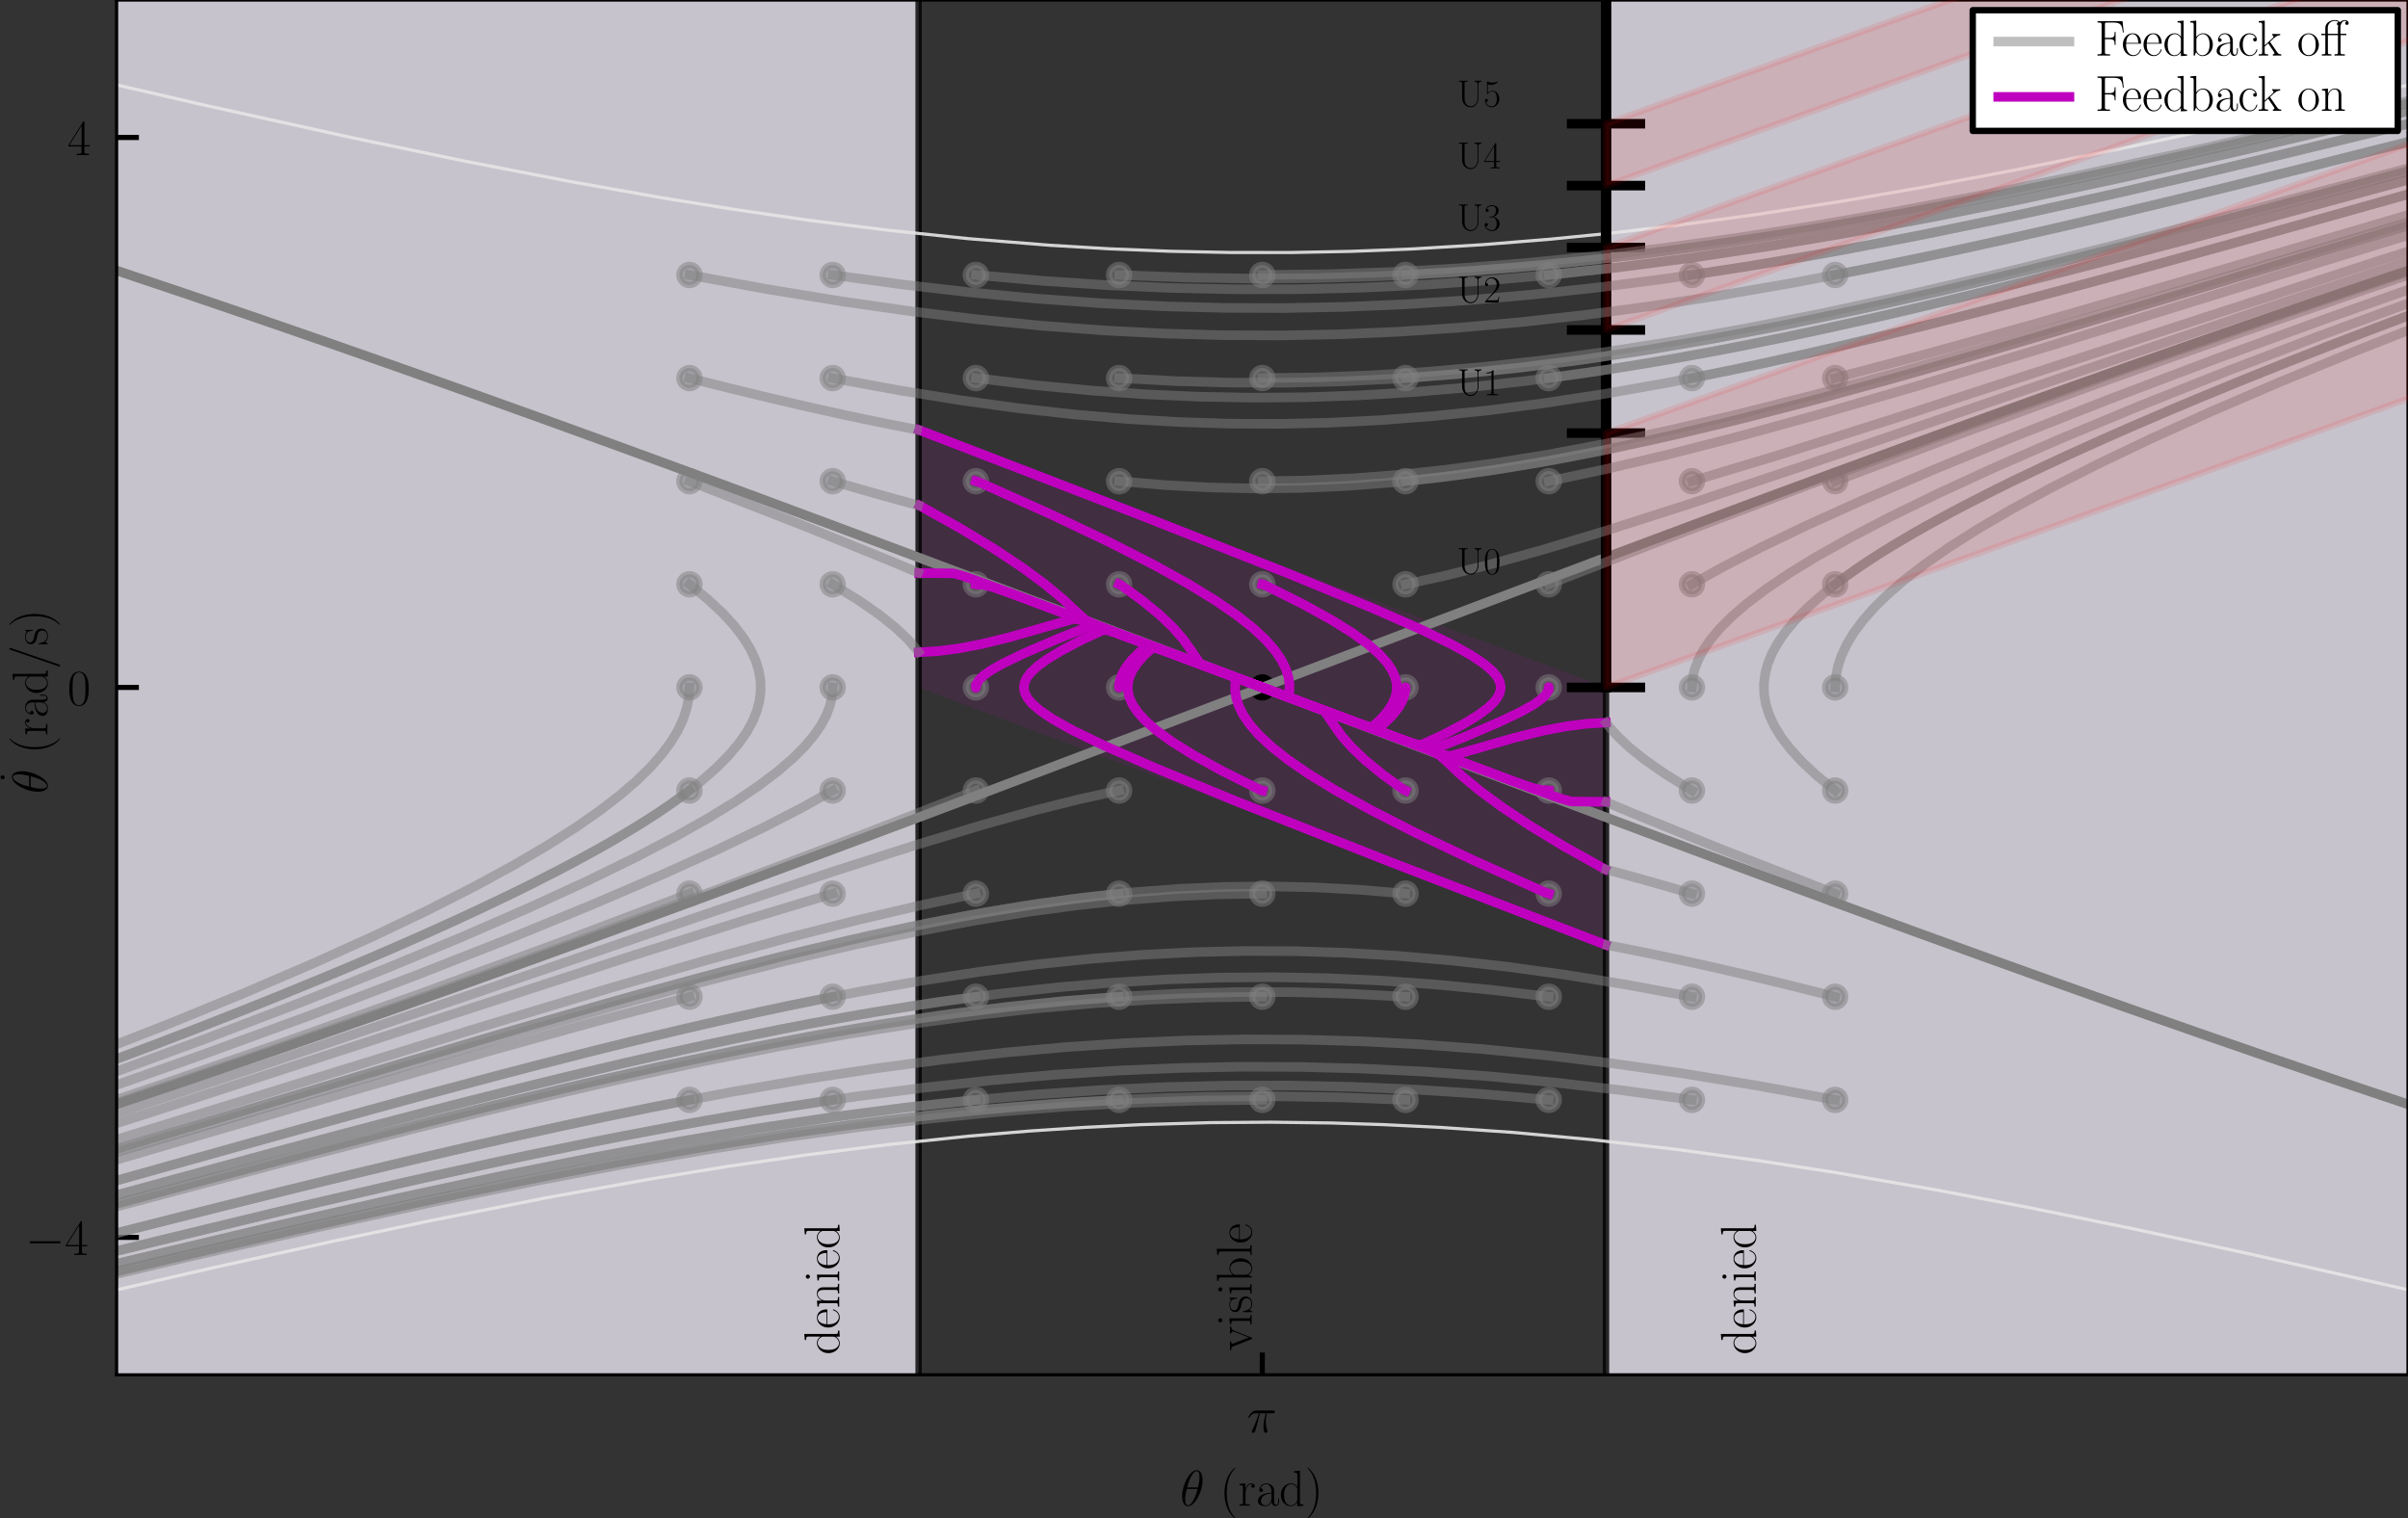 <?xml version="1.0" encoding="utf-8" standalone="no"?>
<!DOCTYPE svg PUBLIC "-//W3C//DTD SVG 1.1//EN"
  "http://www.w3.org/Graphics/SVG/1.1/DTD/svg11.dtd">
<!-- Created with matplotlib (https://matplotlib.org/) -->
<svg height="238.555pt" version="1.1" viewBox="0 0 378.321 238.555" width="378.321pt" xmlns="http://www.w3.org/2000/svg" xmlns:xlink="http://www.w3.org/1999/xlink">
 <rect x="0" y="0" width="378.321" height="238.555" fill="#333333" stroke="none"/>
 <defs>
  <style type="text/css">
*{stroke-linecap:butt;stroke-linejoin:round;}
  </style>
 </defs>
 <g id="figure_1">
  <g id="patch_1">
   <path d="M 0 238.555 
L 378.321 238.555 
L 378.321 0 
L 0 0 
z
" style="fill:none;"/>
  </g>
  <g id="axes_1">
   <g id="patch_2">
    <path d="M 18.321 216 
L 378.321 216 
L 378.321 0 
L 18.321 0 
z
" style="fill:none;"/>
   </g>
   <g id="patch_3">
    <path clip-path="url(#p45b0118796)" d="M 144.321 67.392 
L 252.321 108 
L 252.321 148.608 
L 144.321 108 
z
" style="fill:#bf00bf;opacity:0.1;"/>
   </g>
   <g id="patch_4">
    <path clip-path="url(#p45b0118796)" d="M -367.166 280.8 
L 144.321 280.8 
L 144.321 -64.8 
L -367.166 -64.8 
z
" style="fill:#ece7f2;opacity:0.8;stroke:#000000;stroke-linejoin:miter;"/>
   </g>
   <g id="patch_5">
    <path clip-path="url(#p45b0118796)" d="M 252.321 280.8 
L 1383.294 280.8 
L 1383.294 -64.8 
L 252.321 -64.8 
z
" style="fill:#ece7f2;opacity:0.8;stroke:#000000;stroke-linejoin:miter;"/>
   </g>
   <g id="matplotlib.axis_1">
    <g id="xtick_1">
     <g id="line2d_1">
      <defs>
       <path d="M 0 0 
L 0 -3.5 
" id="med3c5d26b0" style="stroke:#000000;stroke-width:0.8;"/>
      </defs>
      <g>
       <use style="stroke:#000000;stroke-width:0.8;" x="198.321" xlink:href="#med3c5d26b0" y="216"/>
      </g>
     </g>
     <g id="text_1">
      <!-- $\pi$ -->
      <defs>
       <path d="M 25.906 37.594 
L 37.203 37.594 
C 34.5 26.422 32.797 19.141 32.797 11.172 
C 32.797 9.766 32.797 -1 36.906 -1 
C 39 -1 40.797 0.891 40.797 2.594 
C 40.797 3.094 40.797 3.281 40.094 4.781 
C 37.406 11.656 37.406 20.234 37.406 20.938 
C 37.406 21.531 37.406 28.625 39.5 37.594 
L 50.703 37.594 
C 52 37.594 55.297 37.594 55.297 40.797 
C 55.297 43 53.406 43 51.594 43 
L 18.703 43 
C 16.406 43 13 43 8.406 38.094 
C 5.797 35.203 2.594 29.922 2.594 29.312 
C 2.594 28.719 3.094 28.516 3.703 28.516 
C 4.406 28.516 4.5 28.812 5 29.422 
C 10.203 37.594 15.406 37.594 17.906 37.594 
L 23.594 37.594 
C 21.406 30.109 18.906 21.438 10.703 3.984 
C 9.906 2.391 9.906 2.188 9.906 1.594 
C 9.906 -0.5 11.703 -1 12.594 -1 
C 15.5 -1 16.297 1.594 17.5 5.781 
C 19.094 10.859 19.094 11.062 20.094 15.062 
z
" id="CMMI12-25"/>
      </defs>
      <g transform="translate(195.889 225.035)scale(0.08 -0.08)">
       <use transform="scale(0.996)" xlink:href="#CMMI12-25"/>
      </g>
     </g>
    </g>
    <g id="text_2">
     <!-- $\theta$ (rad) -->
     <defs>
      <path d="M 44.297 50 
C 44.297 60.141 41.094 70 32.906 70 
C 18.906 70 4 40.859 4 18.984 
C 4 14.406 5 -1 15.5 -1 
C 29.094 -1 44.297 27.422 44.297 50 
z
M 14 36 
C 15.5 41.859 17.594 50.203 21.594 57.266 
C 24.906 63.219 28.406 67.984 32.797 67.984 
C 36.094 67.984 38.297 65.203 38.297 55.672 
C 38.297 52.094 38 47.125 35.094 36 
z
M 34.406 33 
C 31.906 23.25 29.797 17 26.203 10.734 
C 23.297 5.656 19.797 1 15.594 1 
C 12.5 1 10 3.375 10 13.219 
C 10 19.672 11.594 26.438 13.203 33 
z
" id="CMMI12-18"/>
      <path d="M 30.594 -24.406 
C 30.594 -24.312 30.594 -24.109 30.297 -23.812 
C 25.703 -19.109 13.406 -6.297 13.406 24.938 
C 13.406 56.172 25.5 68.875 30.406 73.891 
C 30.406 73.984 30.594 74.188 30.594 74.484 
C 30.594 74.797 30.297 75 29.906 75 
C 28.797 75 20.297 67.578 15.406 56.562 
C 10.406 45.453 9 34.656 9 25.047 
C 9 17.828 9.703 5.625 15.703 -7.297 
C 20.5 -17.703 28.703 -25 29.906 -25 
C 30.406 -25 30.594 -24.812 30.594 -24.406 
z
" id="CMR17-40"/>
      <path d="M 15 23.703 
C 15 33.344 19.094 42.391 26.594 42.391 
C 27.297 42.391 28 42.297 28.703 41.984 
C 28.703 41.984 26.5 41.281 26.5 38.672 
C 26.5 36.266 28.406 35.266 29.906 35.266 
C 31.094 35.266 33.297 35.969 33.297 38.781 
C 33.297 41.984 30.094 44 26.703 44 
C 19.094 44 15.797 36.562 14.797 33.047 
L 14.703 33.047 
L 14.703 44 
L 3.094 42.891 
L 3.094 40.281 
C 9 40.281 9.906 39.688 9.906 34.859 
L 9.906 6.922 
C 9.906 3.094 9.5 2.594 3.094 2.594 
L 3.094 0 
C 5.5 0.188 10.094 0.188 12.703 0.188 
C 15.594 0.188 20.703 0.188 23.406 0 
L 23.406 2.594 
C 16.203 2.594 15 2.594 15 7.109 
z
" id="CMR17-114"/>
      <path d="M 36 25.875 
C 36 32 36 35.547 31.797 39.594 
C 28.094 42.984 23.797 44 20.406 44 
C 12.5 44 6.797 37.625 6.797 30.891 
C 6.797 27.188 9.797 27 10.406 27 
C 11.703 27 14 27.797 14 30.594 
C 14 33.094 12.094 34.188 10.406 34.188 
C 10 34.188 9.5 34.094 9.203 34 
C 11.297 40.531 16.703 42.391 20.203 42.391 
C 25.203 42.391 30.703 37.828 30.703 29.297 
L 30.703 25.5 
C 24.797 25.297 17.703 24.5 12.094 21.453 
C 5.797 17.922 4 12.844 4 9 
C 4 1.203 13 -1 18.297 -1 
C 23.797 -1 28.906 2.109 31.094 7.891 
C 31.297 3.422 34.094 -0.609 38.5 -0.609 
C 40.594 -0.609 45.906 0.797 45.906 8.797 
L 45.906 14.469 
L 44.094 14.469 
L 44.094 8.703 
C 44.094 2.516 41.406 1.703 40.094 1.703 
C 36 1.703 36 6.969 36 11.438 
z
M 30.703 13.859 
C 30.703 5.047 24.5 0.594 19 0.594 
C 14 0.594 10.094 4.344 10.094 9 
C 10.094 12.047 11.406 17.406 17.203 20.656 
C 22 23.391 27.5 23.797 30.703 24 
z
" id="CMR17-97"/>
      <path d="M 29.203 67.891 
L 29.203 65.297 
C 35.094 65.297 36 64.703 36 60.047 
L 36 37.047 
C 35.594 37.547 31.5 44 23.406 44 
C 13.203 44 3.297 34.812 3.297 21.5 
C 3.297 8.266 12.594 -1 22.406 -1 
C 30.906 -1 35.297 5.641 35.797 6.344 
L 35.797 -1 
L 47.906 -0.203 
L 47.906 2.406 
C 42 2.406 41.094 3.016 41.094 7.859 
L 41.094 69 
z
M 35.797 11.906 
C 35.797 8.875 34 6.141 31.703 4.125 
C 28.297 1.094 24.906 0.594 23 0.594 
C 20.094 0.594 9.703 2.109 9.703 21.391 
C 9.703 41.188 21.297 42.391 23.906 42.391 
C 28.5 42.391 32.203 39.766 34.5 36.141 
C 35.797 34.016 35.797 33.703 35.797 31.891 
z
" id="CMR17-100"/>
      <path d="M 26.297 24.938 
C 26.297 32.141 25.594 44.359 19.594 57.266 
C 14.797 67.688 6.594 75 5.406 75 
C 5.094 75 4.703 74.891 4.703 74.391 
C 4.703 74.188 4.797 74.094 4.906 73.891 
C 9.703 68.875 21.906 56.172 21.906 25.047 
C 21.906 -6.188 9.797 -18.906 4.906 -23.906 
C 4.797 -24.109 4.703 -24.203 4.703 -24.406 
C 4.703 -24.906 5.094 -25 5.406 -25 
C 6.5 -25 15 -17.609 19.906 -6.594 
C 24.906 4.516 26.297 15.328 26.297 24.938 
z
" id="CMR17-41"/>
     </defs>
     <g transform="translate(185.404 236.562)scale(0.08 -0.08)">
      <use transform="scale(0.996)" xlink:href="#CMMI12-18"/>
      <use transform="translate(78.245 0)scale(0.996)" xlink:href="#CMR17-40"/>
      <use transform="translate(113.526 0)scale(0.996)" xlink:href="#CMR17-114"/>
      <use transform="translate(148.807 0)scale(0.996)" xlink:href="#CMR17-97"/>
      <use transform="translate(194.497 0)scale(0.996)" xlink:href="#CMR17-100"/>
      <use transform="translate(245.393 0)scale(0.996)" xlink:href="#CMR17-41"/>
     </g>
    </g>
   </g>
   <g id="matplotlib.axis_2">
    <g id="ytick_1">
     <g id="line2d_2">
      <defs>
       <path d="M 0 0 
L 3.5 0 
" id="m626dd17558" style="stroke:#000000;stroke-width:0.8;"/>
      </defs>
      <g>
       <use style="stroke:#000000;stroke-width:0.8;" x="18.321" xlink:href="#m626dd17558" y="194.4"/>
      </g>
     </g>
     <g id="text_3">
      <!-- $-4$ -->
      <defs>
       <path d="M 65.906 23 
C 67.594 23 69.406 23 69.406 25 
C 69.406 27 67.594 27 65.906 27 
L 11.797 27 
C 10.094 27 8.297 27 8.297 25 
C 8.297 23 10.094 23 11.797 23 
z
" id="CMSY10-0"/>
       <path d="M 33.594 64.797 
C 33.594 66.891 33.5 67 31.703 67 
L 2 19.594 
L 2 17 
L 27.797 17 
L 27.797 7.188 
C 27.797 3.594 27.594 2.594 20.594 2.594 
L 18.703 2.594 
L 18.703 0 
C 21.906 0.188 27.297 0.188 30.703 0.188 
C 34.094 0.188 39.5 0.188 42.703 0 
L 42.703 2.594 
L 40.797 2.594 
C 33.797 2.594 33.594 3.594 33.594 7.188 
L 33.594 17 
L 43.797 17 
L 43.797 19.594 
L 33.594 19.594 
z
M 28.094 58.172 
L 28.094 19.594 
L 4 19.594 
z
" id="CMR17-52"/>
      </defs>
      <g transform="translate(4 197.167)scale(0.08 -0.08)">
       <use transform="scale(0.996)" xlink:href="#CMSY10-0"/>
       <use transform="translate(77.487 0)scale(0.996)" xlink:href="#CMR17-52"/>
      </g>
     </g>
    </g>
    <g id="ytick_2">
     <g id="line2d_3">
      <g>
       <use style="stroke:#000000;stroke-width:0.8;" x="18.321" xlink:href="#m626dd17558" y="108"/>
      </g>
     </g>
     <g id="text_4">
      <!-- $0$ -->
      <defs>
       <path d="M 42 31.844 
C 42 37.969 41.906 48.422 37.703 56.453 
C 34 63.484 28.094 66 22.906 66 
C 18.094 66 12 63.781 8.203 56.562 
C 4.203 49.016 3.797 39.672 3.797 31.844 
C 3.797 26.109 3.906 17.375 7 9.734 
C 11.297 -0.609 19 -2 22.906 -2 
C 27.5 -2 34.5 -0.109 38.594 9.438 
C 41.594 16.375 42 24.5 42 31.844 
z
M 22.906 -0.406 
C 16.5 -0.406 12.703 5.125 11.297 12.75 
C 10.203 18.688 10.203 27.328 10.203 32.953 
C 10.203 40.688 10.203 47.109 11.5 53.234 
C 13.406 61.781 19 64.391 22.906 64.391 
C 27 64.391 32.297 61.672 34.203 53.438 
C 35.5 47.719 35.594 40.984 35.594 32.953 
C 35.594 26.422 35.594 18.375 34.406 12.453 
C 32.297 1.5 26.406 -0.406 22.906 -0.406 
z
" id="CMR17-48"/>
      </defs>
      <g transform="translate(10.587 110.767)scale(0.08 -0.08)">
       <use transform="scale(0.996)" xlink:href="#CMR17-48"/>
      </g>
     </g>
    </g>
    <g id="ytick_3">
     <g id="line2d_4">
      <g>
       <use style="stroke:#000000;stroke-width:0.8;" x="18.321" xlink:href="#m626dd17558" y="21.6"/>
      </g>
     </g>
     <g id="text_5">
      <!-- $4$ -->
      <g transform="translate(10.587 24.367)scale(0.08 -0.08)">
       <use transform="scale(0.996)" xlink:href="#CMR17-52"/>
      </g>
     </g>
    </g>
    <g id="text_6">
     <!-- $\dot{\theta}$ (rad/s) -->
     <defs>
      <path d="M 16.5 61.891 
C 16.5 64.297 14.594 66 12.5 66 
C 10.094 66 8.406 64.094 8.406 61.891 
C 8.406 59.484 10.297 57.797 12.406 57.797 
C 14.797 57.797 16.5 59.688 16.5 61.891 
z
" id="CMR17-95"/>
      <path d="M 40.703 71.484 
C 41.203 72.781 41.203 72.984 41.203 73.188 
C 41.203 74.391 40.297 75 39.5 75 
C 38.297 75 37.906 74.188 37.5 72.984 
L 5.094 -21.5 
C 4.594 -22.812 4.594 -23 4.594 -23.203 
C 4.594 -24.406 5.5 -25 6.297 -25 
C 7.5 -25 7.906 -24.203 8.297 -23 
z
" id="CMR17-47"/>
      <path d="M 30.906 42 
C 30.906 43.797 30.797 43.891 30.203 43.891 
C 29.797 43.891 29.703 43.797 28.5 42.297 
C 28.203 41.891 27.297 40.891 27 40.5 
C 23.797 43.891 19.297 44 17.594 44 
C 6.5 44 2.5 38.188 2.5 32.391 
C 2.5 23.391 12.703 21.297 15.594 20.688 
C 21.906 19.391 24.094 19 26.203 17.188 
C 27.5 16 29.703 13.797 29.703 10.188 
C 29.703 6 27.297 0.594 18.094 0.594 
C 9.406 0.594 6.297 7.188 4.5 16 
C 4.203 17.391 4.203 17.5 3.406 17.5 
C 2.594 17.5 2.5 17.391 2.5 15.391 
L 2.5 1 
C 2.5 -0.812 2.594 -0.906 3.203 -0.906 
C 3.703 -0.906 3.797 -0.812 4.297 0 
C 4.906 0.891 6.406 3.297 7 4.297 
C 9 1.594 12.5 -1 18.094 -1 
C 28 -1 33.297 4.391 33.297 12.188 
C 33.297 17.297 30.594 20 29.297 21.188 
C 26.297 24.297 22.797 25 18.594 25.797 
C 13.094 27 6.094 28.391 6.094 34.5 
C 6.094 37.094 7.5 42.594 17.594 42.594 
C 28.297 42.594 28.906 32.594 29.094 29.391 
C 29.203 28.891 29.703 28.797 30 28.797 
C 30.906 28.797 30.906 29.094 30.906 30.797 
z
" id="CMR17-115"/>
     </defs>
     <g transform="translate(7.448 124.704)rotate(-90)scale(0.08 -0.08)">
      <use transform="translate(19.778 26.297)scale(0.996)" xlink:href="#CMR17-95"/>
      <use transform="scale(0.996)" xlink:href="#CMMI12-18"/>
      <use transform="translate(78.245 0)scale(0.996)" xlink:href="#CMR17-40"/>
      <use transform="translate(113.526 0)scale(0.996)" xlink:href="#CMR17-114"/>
      <use transform="translate(148.807 0)scale(0.996)" xlink:href="#CMR17-97"/>
      <use transform="translate(194.497 0)scale(0.996)" xlink:href="#CMR17-100"/>
      <use transform="translate(245.393 0)scale(0.996)" xlink:href="#CMR17-47"/>
      <use transform="translate(291.083 0)scale(0.996)" xlink:href="#CMR17-115"/>
      <use transform="translate(326.885 0)scale(0.996)" xlink:href="#CMR17-41"/>
     </g>
    </g>
   </g>
   <g id="LineCollection_1">
    <path clip-path="url(#p45b0118796)" d="M 0 0 
" style="fill:none;stroke:#e6e6e6;stroke-opacity:0.9;stroke-width:0.5;"/>
    <path clip-path="url(#p45b0118796)" d="M 0 0 
" style="fill:none;stroke:#e6e6e6;stroke-opacity:0.9;stroke-width:0.5;"/>
    <path clip-path="url(#p45b0118796)" d="M 0 0 
" style="fill:none;stroke:#e6e6e6;stroke-opacity:0.9;stroke-width:0.5;"/>
   </g>
   <g id="LineCollection_2">
    <path clip-path="url(#p45b0118796)" d="M 0 0 
" style="fill:none;stroke:#e6e6e6;stroke-opacity:0.9;stroke-width:0.5;"/>
    <path clip-path="url(#p45b0118796)" d="M 0 0 
" style="fill:none;stroke:#e6e6e6;stroke-opacity:0.9;stroke-width:0.5;"/>
    <path clip-path="url(#p45b0118796)" d="M 0 0 
" style="fill:none;stroke:#e6e6e6;stroke-opacity:0.9;stroke-width:0.5;"/>
   </g>
   <g id="LineCollection_3">
    <path clip-path="url(#p45b0118796)" d="M 379.321 202.863 
L 353.389 196.992 
L 335.382 193.104 
L 318.401 189.648 
L 304.18 186.951 
L 288.346 184.213 
L 275.679 182.257 
L 263.012 180.538 
L 250.345 179.082 
L 237.679 177.912 
L 226.192 177.12 
L 217.349 176.688 
L 209.178 176.429 
L 199.678 176.307 
L 190.178 176.375 
L 179.293 176.688 
L 170.439 177.12 
L 161.677 177.701 
L 152.177 178.502 
L 139.51 179.828 
L 126.758 181.44 
L 114.176 183.277 
L 101.509 185.35 
L 85.676 188.212 
L 67.496 191.808 
L 53.144 194.832 
L 33.578 199.152 
L 9.097 204.768 
L -1 207.123 
L -1 207.123 
" style="fill:none;stroke:#e6e6e6;stroke-opacity:0.9;stroke-width:0.5;"/>
    <path clip-path="url(#p45b0118796)" d="M -1 8.877 
L 31.841 16.457 
L 55.155 21.6 
L 73.009 25.314 
L 89.547 28.512 
L 104.185 31.104 
L 114.895 32.832 
L 126.843 34.572 
L 139.51 36.172 
L 152.177 37.498 
L 164.844 38.527 
L 174.344 39.093 
L 183.844 39.475 
L 193.344 39.669 
L 202.845 39.673 
L 212.345 39.488 
L 221.845 39.115 
L 232.887 38.448 
L 243.519 37.584 
L 252.199 36.72 
L 263.012 35.462 
L 275.994 33.696 
L 289.859 31.536 
L 302.362 29.376 
L 316.847 26.658 
L 335.382 22.896 
L 351.435 19.44 
L 368.785 15.552 
L 379.321 13.137 
L 379.321 13.137 
" style="fill:none;stroke:#e6e6e6;stroke-opacity:0.9;stroke-width:0.5;"/>
   </g>
   <g id="LineCollection_4">
    <path clip-path="url(#p45b0118796)" d="M 0 0 
" style="fill:none;stroke:#e6e6e6;stroke-opacity:0.9;stroke-width:0.5;"/>
    <path clip-path="url(#p45b0118796)" d="M 0 0 
" style="fill:none;stroke:#e6e6e6;stroke-opacity:0.9;stroke-width:0.5;"/>
   </g>
   <g id="LineCollection_5">
    <path clip-path="url(#p45b0118796)" style="fill:none;stroke:#e6e6e6;stroke-opacity:0.9;stroke-width:0.5;"/>
    <path clip-path="url(#p45b0118796)" d="M 0 0 
" style="fill:none;stroke:#e6e6e6;stroke-opacity:0.9;stroke-width:0.5;"/>
    <path clip-path="url(#p45b0118796)" d="M 0 0 
" style="fill:none;stroke:#e6e6e6;stroke-opacity:0.9;stroke-width:0.5;"/>
    <path clip-path="url(#p45b0118796)" style="fill:none;stroke:#e6e6e6;stroke-opacity:0.9;stroke-width:0.5;"/>
    <path clip-path="url(#p45b0118796)" style="fill:none;stroke:#e6e6e6;stroke-opacity:0.9;stroke-width:0.5;"/>
    <path clip-path="url(#p45b0118796)" d="M 0 0 
" style="fill:none;stroke:#e6e6e6;stroke-opacity:0.9;stroke-width:0.5;"/>
    <path clip-path="url(#p45b0118796)" d="M 0 0 
" style="fill:none;stroke:#e6e6e6;stroke-opacity:0.9;stroke-width:0.5;"/>
    <path clip-path="url(#p45b0118796)" style="fill:none;stroke:#e6e6e6;stroke-opacity:0.9;stroke-width:0.5;"/>
   </g>
   <g id="PathCollection_1">
    <defs>
     <path d="M 0 1.581 
C 0.419 1.581 0.822 1.415 1.118 1.118 
C 1.415 0.822 1.581 0.419 1.581 0 
C 1.581 -0.419 1.415 -0.822 1.118 -1.118 
C 0.822 -1.415 0.419 -1.581 0 -1.581 
C -0.419 -1.581 -0.822 -1.415 -1.118 -1.118 
C -1.415 -0.822 -1.581 -0.419 -1.581 0 
C -1.581 0.419 -1.415 0.822 -1.118 1.118 
C -0.822 1.415 -0.419 1.581 0 1.581 
z
" id="m146a5de86c" style="stroke:#808080;stroke-opacity:0.5;"/>
    </defs>
    <g clip-path="url(#p45b0118796)">
     <use style="fill:#808080;fill-opacity:0.5;stroke:#808080;stroke-opacity:0.5;" x="108.321" xlink:href="#m146a5de86c" y="172.8"/>
    </g>
   </g>
   <g id="PathCollection_2">
    <g clip-path="url(#p45b0118796)">
     <use style="fill:#808080;fill-opacity:0.5;stroke:#808080;stroke-opacity:0.5;" x="108.321" xlink:href="#m146a5de86c" y="156.6"/>
    </g>
   </g>
   <g id="PathCollection_3">
    <g clip-path="url(#p45b0118796)">
     <use style="fill:#808080;fill-opacity:0.5;stroke:#808080;stroke-opacity:0.5;" x="108.321" xlink:href="#m146a5de86c" y="140.4"/>
    </g>
   </g>
   <g id="PathCollection_4">
    <g clip-path="url(#p45b0118796)">
     <use style="fill:#808080;fill-opacity:0.5;stroke:#808080;stroke-opacity:0.5;" x="108.321" xlink:href="#m146a5de86c" y="124.2"/>
    </g>
   </g>
   <g id="PathCollection_5">
    <g clip-path="url(#p45b0118796)">
     <use style="fill:#808080;fill-opacity:0.5;stroke:#808080;stroke-opacity:0.5;" x="108.321" xlink:href="#m146a5de86c" y="108"/>
    </g>
   </g>
   <g id="PathCollection_6">
    <g clip-path="url(#p45b0118796)">
     <use style="fill:#808080;fill-opacity:0.5;stroke:#808080;stroke-opacity:0.5;" x="108.321" xlink:href="#m146a5de86c" y="91.8"/>
    </g>
   </g>
   <g id="PathCollection_7">
    <g clip-path="url(#p45b0118796)">
     <use style="fill:#808080;fill-opacity:0.5;stroke:#808080;stroke-opacity:0.5;" x="108.321" xlink:href="#m146a5de86c" y="75.6"/>
    </g>
   </g>
   <g id="PathCollection_8">
    <g clip-path="url(#p45b0118796)">
     <use style="fill:#808080;fill-opacity:0.5;stroke:#808080;stroke-opacity:0.5;" x="108.321" xlink:href="#m146a5de86c" y="59.4"/>
    </g>
   </g>
   <g id="PathCollection_9">
    <g clip-path="url(#p45b0118796)">
     <use style="fill:#808080;fill-opacity:0.5;stroke:#808080;stroke-opacity:0.5;" x="108.321" xlink:href="#m146a5de86c" y="43.2"/>
    </g>
   </g>
   <g id="PathCollection_10">
    <g clip-path="url(#p45b0118796)">
     <use style="fill:#808080;fill-opacity:0.5;stroke:#808080;stroke-opacity:0.5;" x="130.821" xlink:href="#m146a5de86c" y="172.8"/>
    </g>
   </g>
   <g id="PathCollection_11">
    <g clip-path="url(#p45b0118796)">
     <use style="fill:#808080;fill-opacity:0.5;stroke:#808080;stroke-opacity:0.5;" x="130.821" xlink:href="#m146a5de86c" y="156.6"/>
    </g>
   </g>
   <g id="PathCollection_12">
    <g clip-path="url(#p45b0118796)">
     <use style="fill:#808080;fill-opacity:0.5;stroke:#808080;stroke-opacity:0.5;" x="130.821" xlink:href="#m146a5de86c" y="140.4"/>
    </g>
   </g>
   <g id="PathCollection_13">
    <g clip-path="url(#p45b0118796)">
     <use style="fill:#808080;fill-opacity:0.5;stroke:#808080;stroke-opacity:0.5;" x="130.821" xlink:href="#m146a5de86c" y="124.2"/>
    </g>
   </g>
   <g id="PathCollection_14">
    <g clip-path="url(#p45b0118796)">
     <use style="fill:#808080;fill-opacity:0.5;stroke:#808080;stroke-opacity:0.5;" x="130.821" xlink:href="#m146a5de86c" y="108"/>
    </g>
   </g>
   <g id="PathCollection_15">
    <g clip-path="url(#p45b0118796)">
     <use style="fill:#808080;fill-opacity:0.5;stroke:#808080;stroke-opacity:0.5;" x="130.821" xlink:href="#m146a5de86c" y="91.8"/>
    </g>
   </g>
   <g id="PathCollection_16">
    <g clip-path="url(#p45b0118796)">
     <use style="fill:#808080;fill-opacity:0.5;stroke:#808080;stroke-opacity:0.5;" x="130.821" xlink:href="#m146a5de86c" y="75.6"/>
    </g>
   </g>
   <g id="PathCollection_17">
    <g clip-path="url(#p45b0118796)">
     <use style="fill:#808080;fill-opacity:0.5;stroke:#808080;stroke-opacity:0.5;" x="130.821" xlink:href="#m146a5de86c" y="59.4"/>
    </g>
   </g>
   <g id="PathCollection_18">
    <g clip-path="url(#p45b0118796)">
     <use style="fill:#808080;fill-opacity:0.5;stroke:#808080;stroke-opacity:0.5;" x="130.821" xlink:href="#m146a5de86c" y="43.2"/>
    </g>
   </g>
   <g id="PathCollection_19">
    <g clip-path="url(#p45b0118796)">
     <use style="fill:#808080;fill-opacity:0.5;stroke:#808080;stroke-opacity:0.5;" x="153.321" xlink:href="#m146a5de86c" y="172.8"/>
    </g>
   </g>
   <g id="PathCollection_20">
    <g clip-path="url(#p45b0118796)">
     <use style="fill:#808080;fill-opacity:0.5;stroke:#808080;stroke-opacity:0.5;" x="153.321" xlink:href="#m146a5de86c" y="156.6"/>
    </g>
   </g>
   <g id="PathCollection_21">
    <g clip-path="url(#p45b0118796)">
     <use style="fill:#808080;fill-opacity:0.5;stroke:#808080;stroke-opacity:0.5;" x="153.321" xlink:href="#m146a5de86c" y="140.4"/>
    </g>
   </g>
   <g id="PathCollection_22">
    <g clip-path="url(#p45b0118796)">
     <use style="fill:#808080;fill-opacity:0.5;stroke:#808080;stroke-opacity:0.5;" x="153.321" xlink:href="#m146a5de86c" y="124.2"/>
    </g>
   </g>
   <g id="PathCollection_23">
    <g clip-path="url(#p45b0118796)">
     <use style="fill:#808080;fill-opacity:0.5;stroke:#808080;stroke-opacity:0.5;" x="153.321" xlink:href="#m146a5de86c" y="108"/>
    </g>
   </g>
   <g id="PathCollection_24">
    <g clip-path="url(#p45b0118796)">
     <use style="fill:#808080;fill-opacity:0.5;stroke:#808080;stroke-opacity:0.5;" x="153.321" xlink:href="#m146a5de86c" y="91.8"/>
    </g>
   </g>
   <g id="PathCollection_25">
    <g clip-path="url(#p45b0118796)">
     <use style="fill:#808080;fill-opacity:0.5;stroke:#808080;stroke-opacity:0.5;" x="153.321" xlink:href="#m146a5de86c" y="75.6"/>
    </g>
   </g>
   <g id="PathCollection_26">
    <g clip-path="url(#p45b0118796)">
     <use style="fill:#808080;fill-opacity:0.5;stroke:#808080;stroke-opacity:0.5;" x="153.321" xlink:href="#m146a5de86c" y="59.4"/>
    </g>
   </g>
   <g id="PathCollection_27">
    <g clip-path="url(#p45b0118796)">
     <use style="fill:#808080;fill-opacity:0.5;stroke:#808080;stroke-opacity:0.5;" x="153.321" xlink:href="#m146a5de86c" y="43.2"/>
    </g>
   </g>
   <g id="PathCollection_28">
    <g clip-path="url(#p45b0118796)">
     <use style="fill:#808080;fill-opacity:0.5;stroke:#808080;stroke-opacity:0.5;" x="175.821" xlink:href="#m146a5de86c" y="172.8"/>
    </g>
   </g>
   <g id="PathCollection_29">
    <g clip-path="url(#p45b0118796)">
     <use style="fill:#808080;fill-opacity:0.5;stroke:#808080;stroke-opacity:0.5;" x="175.821" xlink:href="#m146a5de86c" y="156.6"/>
    </g>
   </g>
   <g id="PathCollection_30">
    <g clip-path="url(#p45b0118796)">
     <use style="fill:#808080;fill-opacity:0.5;stroke:#808080;stroke-opacity:0.5;" x="175.821" xlink:href="#m146a5de86c" y="140.4"/>
    </g>
   </g>
   <g id="PathCollection_31">
    <g clip-path="url(#p45b0118796)">
     <use style="fill:#808080;fill-opacity:0.5;stroke:#808080;stroke-opacity:0.5;" x="175.821" xlink:href="#m146a5de86c" y="124.2"/>
    </g>
   </g>
   <g id="PathCollection_32">
    <g clip-path="url(#p45b0118796)">
     <use style="fill:#808080;fill-opacity:0.5;stroke:#808080;stroke-opacity:0.5;" x="175.821" xlink:href="#m146a5de86c" y="108"/>
    </g>
   </g>
   <g id="PathCollection_33">
    <g clip-path="url(#p45b0118796)">
     <use style="fill:#808080;fill-opacity:0.5;stroke:#808080;stroke-opacity:0.5;" x="175.821" xlink:href="#m146a5de86c" y="91.8"/>
    </g>
   </g>
   <g id="PathCollection_34">
    <g clip-path="url(#p45b0118796)">
     <use style="fill:#808080;fill-opacity:0.5;stroke:#808080;stroke-opacity:0.5;" x="175.821" xlink:href="#m146a5de86c" y="75.6"/>
    </g>
   </g>
   <g id="PathCollection_35">
    <g clip-path="url(#p45b0118796)">
     <use style="fill:#808080;fill-opacity:0.5;stroke:#808080;stroke-opacity:0.5;" x="175.821" xlink:href="#m146a5de86c" y="59.4"/>
    </g>
   </g>
   <g id="PathCollection_36">
    <g clip-path="url(#p45b0118796)">
     <use style="fill:#808080;fill-opacity:0.5;stroke:#808080;stroke-opacity:0.5;" x="175.821" xlink:href="#m146a5de86c" y="43.2"/>
    </g>
   </g>
   <g id="PathCollection_37">
    <g clip-path="url(#p45b0118796)">
     <use style="fill:#808080;fill-opacity:0.5;stroke:#808080;stroke-opacity:0.5;" x="198.321" xlink:href="#m146a5de86c" y="172.8"/>
    </g>
   </g>
   <g id="PathCollection_38">
    <g clip-path="url(#p45b0118796)">
     <use style="fill:#808080;fill-opacity:0.5;stroke:#808080;stroke-opacity:0.5;" x="198.321" xlink:href="#m146a5de86c" y="156.6"/>
    </g>
   </g>
   <g id="PathCollection_39">
    <g clip-path="url(#p45b0118796)">
     <use style="fill:#808080;fill-opacity:0.5;stroke:#808080;stroke-opacity:0.5;" x="198.321" xlink:href="#m146a5de86c" y="140.4"/>
    </g>
   </g>
   <g id="PathCollection_40">
    <g clip-path="url(#p45b0118796)">
     <use style="fill:#808080;fill-opacity:0.5;stroke:#808080;stroke-opacity:0.5;" x="198.321" xlink:href="#m146a5de86c" y="124.2"/>
    </g>
   </g>
   <g id="PathCollection_41">
    <g clip-path="url(#p45b0118796)">
     <use style="fill:#808080;fill-opacity:0.5;stroke:#808080;stroke-opacity:0.5;" x="198.321" xlink:href="#m146a5de86c" y="108"/>
    </g>
   </g>
   <g id="PathCollection_42">
    <g clip-path="url(#p45b0118796)">
     <use style="fill:#808080;fill-opacity:0.5;stroke:#808080;stroke-opacity:0.5;" x="198.321" xlink:href="#m146a5de86c" y="91.8"/>
    </g>
   </g>
   <g id="PathCollection_43">
    <g clip-path="url(#p45b0118796)">
     <use style="fill:#808080;fill-opacity:0.5;stroke:#808080;stroke-opacity:0.5;" x="198.321" xlink:href="#m146a5de86c" y="75.6"/>
    </g>
   </g>
   <g id="PathCollection_44">
    <g clip-path="url(#p45b0118796)">
     <use style="fill:#808080;fill-opacity:0.5;stroke:#808080;stroke-opacity:0.5;" x="198.321" xlink:href="#m146a5de86c" y="59.4"/>
    </g>
   </g>
   <g id="PathCollection_45">
    <g clip-path="url(#p45b0118796)">
     <use style="fill:#808080;fill-opacity:0.5;stroke:#808080;stroke-opacity:0.5;" x="198.321" xlink:href="#m146a5de86c" y="43.2"/>
    </g>
   </g>
   <g id="PathCollection_46">
    <g clip-path="url(#p45b0118796)">
     <use style="fill:#808080;fill-opacity:0.5;stroke:#808080;stroke-opacity:0.5;" x="220.821" xlink:href="#m146a5de86c" y="172.8"/>
    </g>
   </g>
   <g id="PathCollection_47">
    <g clip-path="url(#p45b0118796)">
     <use style="fill:#808080;fill-opacity:0.5;stroke:#808080;stroke-opacity:0.5;" x="220.821" xlink:href="#m146a5de86c" y="156.6"/>
    </g>
   </g>
   <g id="PathCollection_48">
    <g clip-path="url(#p45b0118796)">
     <use style="fill:#808080;fill-opacity:0.5;stroke:#808080;stroke-opacity:0.5;" x="220.821" xlink:href="#m146a5de86c" y="140.4"/>
    </g>
   </g>
   <g id="PathCollection_49">
    <g clip-path="url(#p45b0118796)">
     <use style="fill:#808080;fill-opacity:0.5;stroke:#808080;stroke-opacity:0.5;" x="220.821" xlink:href="#m146a5de86c" y="124.2"/>
    </g>
   </g>
   <g id="PathCollection_50">
    <g clip-path="url(#p45b0118796)">
     <use style="fill:#808080;fill-opacity:0.5;stroke:#808080;stroke-opacity:0.5;" x="220.821" xlink:href="#m146a5de86c" y="108"/>
    </g>
   </g>
   <g id="PathCollection_51">
    <g clip-path="url(#p45b0118796)">
     <use style="fill:#808080;fill-opacity:0.5;stroke:#808080;stroke-opacity:0.5;" x="220.821" xlink:href="#m146a5de86c" y="91.8"/>
    </g>
   </g>
   <g id="PathCollection_52">
    <g clip-path="url(#p45b0118796)">
     <use style="fill:#808080;fill-opacity:0.5;stroke:#808080;stroke-opacity:0.5;" x="220.821" xlink:href="#m146a5de86c" y="75.6"/>
    </g>
   </g>
   <g id="PathCollection_53">
    <g clip-path="url(#p45b0118796)">
     <use style="fill:#808080;fill-opacity:0.5;stroke:#808080;stroke-opacity:0.5;" x="220.821" xlink:href="#m146a5de86c" y="59.4"/>
    </g>
   </g>
   <g id="PathCollection_54">
    <g clip-path="url(#p45b0118796)">
     <use style="fill:#808080;fill-opacity:0.5;stroke:#808080;stroke-opacity:0.5;" x="220.821" xlink:href="#m146a5de86c" y="43.2"/>
    </g>
   </g>
   <g id="PathCollection_55">
    <g clip-path="url(#p45b0118796)">
     <use style="fill:#808080;fill-opacity:0.5;stroke:#808080;stroke-opacity:0.5;" x="243.321" xlink:href="#m146a5de86c" y="172.8"/>
    </g>
   </g>
   <g id="PathCollection_56">
    <g clip-path="url(#p45b0118796)">
     <use style="fill:#808080;fill-opacity:0.5;stroke:#808080;stroke-opacity:0.5;" x="243.321" xlink:href="#m146a5de86c" y="156.6"/>
    </g>
   </g>
   <g id="PathCollection_57">
    <g clip-path="url(#p45b0118796)">
     <use style="fill:#808080;fill-opacity:0.5;stroke:#808080;stroke-opacity:0.5;" x="243.321" xlink:href="#m146a5de86c" y="140.4"/>
    </g>
   </g>
   <g id="PathCollection_58">
    <g clip-path="url(#p45b0118796)">
     <use style="fill:#808080;fill-opacity:0.5;stroke:#808080;stroke-opacity:0.5;" x="243.321" xlink:href="#m146a5de86c" y="124.2"/>
    </g>
   </g>
   <g id="PathCollection_59">
    <g clip-path="url(#p45b0118796)">
     <use style="fill:#808080;fill-opacity:0.5;stroke:#808080;stroke-opacity:0.5;" x="243.321" xlink:href="#m146a5de86c" y="108"/>
    </g>
   </g>
   <g id="PathCollection_60">
    <g clip-path="url(#p45b0118796)">
     <use style="fill:#808080;fill-opacity:0.5;stroke:#808080;stroke-opacity:0.5;" x="243.321" xlink:href="#m146a5de86c" y="91.8"/>
    </g>
   </g>
   <g id="PathCollection_61">
    <g clip-path="url(#p45b0118796)">
     <use style="fill:#808080;fill-opacity:0.5;stroke:#808080;stroke-opacity:0.5;" x="243.321" xlink:href="#m146a5de86c" y="75.6"/>
    </g>
   </g>
   <g id="PathCollection_62">
    <g clip-path="url(#p45b0118796)">
     <use style="fill:#808080;fill-opacity:0.5;stroke:#808080;stroke-opacity:0.5;" x="243.321" xlink:href="#m146a5de86c" y="59.4"/>
    </g>
   </g>
   <g id="PathCollection_63">
    <g clip-path="url(#p45b0118796)">
     <use style="fill:#808080;fill-opacity:0.5;stroke:#808080;stroke-opacity:0.5;" x="243.321" xlink:href="#m146a5de86c" y="43.2"/>
    </g>
   </g>
   <g id="PathCollection_64">
    <g clip-path="url(#p45b0118796)">
     <use style="fill:#808080;fill-opacity:0.5;stroke:#808080;stroke-opacity:0.5;" x="265.821" xlink:href="#m146a5de86c" y="172.8"/>
    </g>
   </g>
   <g id="PathCollection_65">
    <g clip-path="url(#p45b0118796)">
     <use style="fill:#808080;fill-opacity:0.5;stroke:#808080;stroke-opacity:0.5;" x="265.821" xlink:href="#m146a5de86c" y="156.6"/>
    </g>
   </g>
   <g id="PathCollection_66">
    <g clip-path="url(#p45b0118796)">
     <use style="fill:#808080;fill-opacity:0.5;stroke:#808080;stroke-opacity:0.5;" x="265.821" xlink:href="#m146a5de86c" y="140.4"/>
    </g>
   </g>
   <g id="PathCollection_67">
    <g clip-path="url(#p45b0118796)">
     <use style="fill:#808080;fill-opacity:0.5;stroke:#808080;stroke-opacity:0.5;" x="265.821" xlink:href="#m146a5de86c" y="124.2"/>
    </g>
   </g>
   <g id="PathCollection_68">
    <g clip-path="url(#p45b0118796)">
     <use style="fill:#808080;fill-opacity:0.5;stroke:#808080;stroke-opacity:0.5;" x="265.821" xlink:href="#m146a5de86c" y="108"/>
    </g>
   </g>
   <g id="PathCollection_69">
    <g clip-path="url(#p45b0118796)">
     <use style="fill:#808080;fill-opacity:0.5;stroke:#808080;stroke-opacity:0.5;" x="265.821" xlink:href="#m146a5de86c" y="91.8"/>
    </g>
   </g>
   <g id="PathCollection_70">
    <g clip-path="url(#p45b0118796)">
     <use style="fill:#808080;fill-opacity:0.5;stroke:#808080;stroke-opacity:0.5;" x="265.821" xlink:href="#m146a5de86c" y="75.6"/>
    </g>
   </g>
   <g id="PathCollection_71">
    <g clip-path="url(#p45b0118796)">
     <use style="fill:#808080;fill-opacity:0.5;stroke:#808080;stroke-opacity:0.5;" x="265.821" xlink:href="#m146a5de86c" y="59.4"/>
    </g>
   </g>
   <g id="PathCollection_72">
    <g clip-path="url(#p45b0118796)">
     <use style="fill:#808080;fill-opacity:0.5;stroke:#808080;stroke-opacity:0.5;" x="265.821" xlink:href="#m146a5de86c" y="43.2"/>
    </g>
   </g>
   <g id="PathCollection_73">
    <g clip-path="url(#p45b0118796)">
     <use style="fill:#808080;fill-opacity:0.5;stroke:#808080;stroke-opacity:0.5;" x="288.321" xlink:href="#m146a5de86c" y="172.8"/>
    </g>
   </g>
   <g id="PathCollection_74">
    <g clip-path="url(#p45b0118796)">
     <use style="fill:#808080;fill-opacity:0.5;stroke:#808080;stroke-opacity:0.5;" x="288.321" xlink:href="#m146a5de86c" y="156.6"/>
    </g>
   </g>
   <g id="PathCollection_75">
    <g clip-path="url(#p45b0118796)">
     <use style="fill:#808080;fill-opacity:0.5;stroke:#808080;stroke-opacity:0.5;" x="288.321" xlink:href="#m146a5de86c" y="140.4"/>
    </g>
   </g>
   <g id="PathCollection_76">
    <g clip-path="url(#p45b0118796)">
     <use style="fill:#808080;fill-opacity:0.5;stroke:#808080;stroke-opacity:0.5;" x="288.321" xlink:href="#m146a5de86c" y="124.2"/>
    </g>
   </g>
   <g id="PathCollection_77">
    <g clip-path="url(#p45b0118796)">
     <use style="fill:#808080;fill-opacity:0.5;stroke:#808080;stroke-opacity:0.5;" x="288.321" xlink:href="#m146a5de86c" y="108"/>
    </g>
   </g>
   <g id="PathCollection_78">
    <g clip-path="url(#p45b0118796)">
     <use style="fill:#808080;fill-opacity:0.5;stroke:#808080;stroke-opacity:0.5;" x="288.321" xlink:href="#m146a5de86c" y="91.8"/>
    </g>
   </g>
   <g id="PathCollection_79">
    <g clip-path="url(#p45b0118796)">
     <use style="fill:#808080;fill-opacity:0.5;stroke:#808080;stroke-opacity:0.5;" x="288.321" xlink:href="#m146a5de86c" y="75.6"/>
    </g>
   </g>
   <g id="PathCollection_80">
    <g clip-path="url(#p45b0118796)">
     <use style="fill:#808080;fill-opacity:0.5;stroke:#808080;stroke-opacity:0.5;" x="288.321" xlink:href="#m146a5de86c" y="59.4"/>
    </g>
   </g>
   <g id="PathCollection_81">
    <g clip-path="url(#p45b0118796)">
     <use style="fill:#808080;fill-opacity:0.5;stroke:#808080;stroke-opacity:0.5;" x="288.321" xlink:href="#m146a5de86c" y="43.2"/>
    </g>
   </g>
   <g id="PathCollection_82">
    <defs>
     <path d="M 0 1.581 
C 0.419 1.581 0.822 1.415 1.118 1.118 
C 1.415 0.822 1.581 0.419 1.581 0 
C 1.581 -0.419 1.415 -0.822 1.118 -1.118 
C 0.822 -1.415 0.419 -1.581 0 -1.581 
C -0.419 -1.581 -0.822 -1.415 -1.118 -1.118 
C -1.415 -0.822 -1.581 -0.419 -1.581 0 
C -1.581 0.419 -1.415 0.822 -1.118 1.118 
C -0.822 1.415 -0.419 1.581 0 1.581 
z
" id="m9303c812a3" style="stroke:#000000;"/>
    </defs>
    <g clip-path="url(#p45b0118796)">
     <use style="stroke:#000000;" x="198.321" xlink:href="#m9303c812a3" y="108"/>
    </g>
   </g>
   <g id="line2d_5">
    <path clip-path="url(#p45b0118796)" d="M -1 36.177 
L 6.055 38.46 
L 17.365 42.187 
L 28.675 45.98 
L 39.984 49.834 
L 51.294 53.745 
L 62.604 57.71 
L 73.914 61.725 
L 85.223 65.785 
L 96.533 69.887 
L 107.843 74.026 
L 119.153 78.199 
L 130.462 82.402 
L 141.772 86.629 
L 153.082 90.878 
L 164.391 95.144 
L 175.701 99.422 
L 187.011 103.709 
L 198.321 108 
L 209.63 103.709 
L 220.94 99.422 
L 232.25 95.144 
L 243.56 90.878 
L 254.869 86.629 
L 266.179 82.402 
L 277.489 78.199 
L 288.799 74.026 
L 300.108 69.887 
L 311.418 65.785 
L 322.728 61.725 
L 334.037 57.71 
L 345.347 53.745 
L 356.657 49.834 
L 367.967 45.98 
L 379.276 42.187 
L 379.321 42.173 
" style="fill:none;stroke:#808080;stroke-linecap:square;stroke-width:1.5;"/>
   </g>
   <g id="line2d_6">
    <path clip-path="url(#p45b0118796)" d="M -1 179.823 
L 6.055 177.54 
L 17.365 173.813 
L 28.675 170.02 
L 39.984 166.166 
L 51.294 162.255 
L 62.604 158.29 
L 73.914 154.275 
L 85.223 150.215 
L 96.533 146.113 
L 107.843 141.974 
L 119.153 137.801 
L 130.462 133.598 
L 141.772 129.371 
L 153.082 125.122 
L 164.391 120.856 
L 175.701 116.578 
L 187.011 112.291 
L 198.321 108 
L 209.63 112.291 
L 220.94 116.578 
L 232.25 120.856 
L 243.56 125.122 
L 254.869 129.371 
L 266.179 133.598 
L 277.489 137.801 
L 288.799 141.974 
L 300.108 146.113 
L 311.418 150.215 
L 322.728 154.275 
L 334.037 158.29 
L 345.347 162.255 
L 356.657 166.166 
L 367.967 170.02 
L 379.276 173.813 
L 379.321 173.827 
" style="fill:none;stroke:#808080;stroke-linecap:square;stroke-width:1.5;"/>
   </g>
   <g id="line2d_7">
    <path clip-path="url(#p45b0118796)" d="M 246.921 108 
L 257.721 108 
" style="fill:none;stroke:#000000;stroke-linecap:square;stroke-width:1.5;"/>
   </g>
   <g id="line2d_8">
    <path clip-path="url(#p45b0118796)" d="M 252.321 108 
L 252.321 -1 
" style="fill:none;stroke:#000000;stroke-linecap:square;stroke-width:1.5;"/>
   </g>
   <g id="line2d_9">
    <path clip-path="url(#p45b0118796)" d="M 246.921 68.04 
L 257.721 68.04 
" style="fill:none;stroke:#000000;stroke-linecap:square;stroke-width:1.5;"/>
   </g>
   <g id="line2d_10">
    <path clip-path="url(#p45b0118796)" d="M 252.321 108 
L 252.321 -1 
" style="fill:none;stroke:#000000;stroke-linecap:square;stroke-width:1.5;"/>
   </g>
   <g id="line2d_11">
    <path clip-path="url(#p45b0118796)" d="M 246.921 51.84 
L 257.721 51.84 
" style="fill:none;stroke:#000000;stroke-linecap:square;stroke-width:1.5;"/>
   </g>
   <g id="line2d_12">
    <path clip-path="url(#p45b0118796)" d="M 252.321 108 
L 252.321 -1 
" style="fill:none;stroke:#000000;stroke-linecap:square;stroke-width:1.5;"/>
   </g>
   <g id="line2d_13">
    <path clip-path="url(#p45b0118796)" d="M 246.921 38.88 
L 257.721 38.88 
" style="fill:none;stroke:#000000;stroke-linecap:square;stroke-width:1.5;"/>
   </g>
   <g id="line2d_14">
    <path clip-path="url(#p45b0118796)" d="M 252.321 108 
L 252.321 -1 
" style="fill:none;stroke:#000000;stroke-linecap:square;stroke-width:1.5;"/>
   </g>
   <g id="line2d_15">
    <path clip-path="url(#p45b0118796)" d="M 246.921 29.16 
L 257.721 29.16 
" style="fill:none;stroke:#000000;stroke-linecap:square;stroke-width:1.5;"/>
   </g>
   <g id="line2d_16">
    <path clip-path="url(#p45b0118796)" d="M 252.321 108 
L 252.321 -1 
" style="fill:none;stroke:#000000;stroke-linecap:square;stroke-width:1.5;"/>
   </g>
   <g id="line2d_17">
    <path clip-path="url(#p45b0118796)" d="M 246.921 19.44 
L 257.721 19.44 
" style="fill:none;stroke:#000000;stroke-linecap:square;stroke-width:1.5;"/>
   </g>
   <g id="line2d_18">
    <path clip-path="url(#p45b0118796)" d="M 252.321 108 
L 252.321 -1 
" style="fill:none;stroke:#000000;stroke-linecap:square;stroke-width:1.5;"/>
   </g>
   <g id="line2d_19">
    <path clip-path="url(#p45b0118796)" d="M 108.321 172.8 
L 95.101 175.449 
L 80.732 178.555 
L 64.443 182.303 
L 44.64 187.095 
L 17.861 193.827 
L -1 198.645 
L -1 198.645 
" style="fill:none;stroke:#808080;stroke-linecap:square;stroke-opacity:0.5;stroke-width:1.5;"/>
   </g>
   <g id="line2d_20">
    <path clip-path="url(#p45b0118796)" d="M 108.321 156.6 
L 94.028 160.37 
L 76.699 165.183 
L 53.528 171.869 
L -1 187.871 
L -1 187.871 
" style="fill:none;stroke:#808080;stroke-linecap:square;stroke-opacity:0.5;stroke-width:1.5;"/>
   </g>
   <g id="line2d_21">
    <path clip-path="url(#p45b0118796)" d="M 108.321 140.4 
L 88.17 148.01 
L 66.603 155.919 
L 44.607 163.75 
L 23.335 171.089 
L 2.84 177.929 
L -1 179.184 
L -1 179.184 
" style="fill:none;stroke:#808080;stroke-linecap:square;stroke-opacity:0.5;stroke-width:1.5;"/>
   </g>
   <g id="line2d_22">
    <path clip-path="url(#p45b0118796)" d="M 108.321 124.2 
L 104.985 126.621 
L 101.001 129.239 
L 96.081 132.193 
L 90.279 135.408 
L 83.478 138.916 
L 75.547 142.754 
L 66.338 146.963 
L 55.681 151.587 
L 43.793 156.504 
L 30.595 161.725 
L 16.008 167.253 
L 0.496 172.889 
L -1 173.421 
L -1 173.421 
" style="fill:none;stroke:#808080;stroke-linecap:square;stroke-opacity:0.5;stroke-width:1.5;"/>
   </g>
   <g id="line2d_23">
    <path clip-path="url(#p45b0118796)" d="M 108.321 108 
L 108.21 109.658 
L 107.879 111.319 
L 107.325 112.987 
L 106.492 114.773 
L 105.405 116.575 
L 103.974 118.507 
L 102.147 120.579 
L 99.989 122.689 
L 97.352 124.96 
L 94.171 127.406 
L 90.373 130.045 
L 85.876 132.899 
L 80.589 135.991 
L 74.41 139.348 
L 67.225 143 
L 58.906 146.979 
L 49.309 151.32 
L 38.273 156.058 
L 26.06 161.051 
L 12.611 166.299 
L -1 171.383 
L -1 171.383 
" style="fill:none;stroke:#808080;stroke-linecap:square;stroke-opacity:0.5;stroke-width:1.5;"/>
   </g>
   <g id="line2d_24">
    <path clip-path="url(#p45b0118796)" d="M 108.321 91.8 
L 111.2 94.146 
L 113.539 96.329 
L 115.402 98.366 
L 116.849 100.27 
L 117.931 102.053 
L 118.698 103.725 
L 119.215 105.383 
L 119.475 106.943 
L 119.514 108.5 
L 119.333 110.058 
L 118.931 111.621 
L 118.263 113.287 
L 117.344 114.969 
L 116.099 116.766 
L 114.478 118.688 
L 112.534 120.648 
L 110.137 122.755 
L 107.082 125.129 
L 103.402 127.691 
L 99.013 130.464 
L 93.822 133.474 
L 87.724 136.753 
L 80.331 140.467 
L 71.711 144.536 
L 61.702 149.004 
L 50.501 153.757 
L 38.035 158.81 
L 24.223 164.169 
L 9.502 169.646 
L -1 173.421 
L -1 173.421 
" style="fill:none;stroke:#808080;stroke-linecap:square;stroke-opacity:0.5;stroke-width:1.5;"/>
   </g>
   <g id="line2d_25">
    <path clip-path="url(#p45b0118796)" d="M 144.404 90.029 
L 149.807 90.079 
L 151.576 90.576 
L 155.479 91.976 
L 198.32 108 
L 198.32 108 
" style="fill:none;stroke:#bf00bf;stroke-linecap:square;stroke-width:1.5;"/>
   </g>
   <g id="line2d_26">
    <path clip-path="url(#p45b0118796)" d="M 108.321 75.6 
L 126.303 82.615 
L 140.327 88.312 
L 144.254 89.965 
L 144.254 89.965 
" style="fill:none;stroke:#808080;stroke-linecap:square;stroke-opacity:0.5;stroke-width:1.5;"/>
   </g>
   <g id="line2d_27">
    <path clip-path="url(#p45b0118796)" d="M 144.411 67.564 
L 178.448 80.666 
L 202.123 89.994 
L 215.377 95.436 
L 223.193 98.868 
L 228.072 101.237 
L 231.202 102.985 
L 233.25 104.37 
L 234.527 105.487 
L 235.276 106.419 
L 235.666 107.239 
L 235.785 107.987 
L 235.68 108.714 
L 235.344 109.472 
L 234.714 110.313 
L 233.717 111.258 
L 232.192 112.384 
L 229.913 113.77 
L 226.603 115.507 
L 223.367 116.997 
L 222.691 116.972 
L 221.515 116.649 
L 217.621 115.218 
L 198.326 108.002 
L 198.326 108.002 
" style="fill:none;stroke:#bf00bf;stroke-linecap:square;stroke-width:1.5;"/>
   </g>
   <g id="line2d_28">
    <path clip-path="url(#p45b0118796)" d="M 108.321 59.4 
L 108.725 59.503 
L 109.129 59.606 
L 109.532 59.709 
L 109.934 59.811 
L 110.335 59.912 
L 110.735 60.014 
L 111.135 60.114 
L 111.533 60.215 
L 111.931 60.315 
L 112.328 60.414 
L 112.724 60.513 
L 113.12 60.612 
L 113.514 60.71 
L 113.908 60.808 
L 114.301 60.906 
L 114.693 61.003 
L 115.084 61.099 
L 115.474 61.195 
L 115.864 61.291 
L 116.253 61.386 
L 116.641 61.481 
L 117.028 61.576 
L 117.415 61.67 
L 117.8 61.763 
L 118.185 61.857 
L 118.569 61.949 
L 118.953 62.042 
L 119.335 62.134 
L 119.717 62.225 
L 120.098 62.317 
L 120.479 62.407 
L 120.858 62.498 
L 121.237 62.587 
L 121.615 62.677 
L 121.992 62.766 
L 122.369 62.855 
L 122.745 62.943 
L 123.12 63.031 
L 123.494 63.118 
L 123.868 63.205 
L 124.241 63.292 
L 124.613 63.378 
L 124.985 63.464 
L 125.355 63.549 
L 125.725 63.634 
L 126.095 63.719 
L 126.463 63.803 
L 126.831 63.887 
L 127.199 63.97 
L 127.565 64.053 
L 127.931 64.136 
L 128.296 64.218 
L 128.661 64.299 
L 129.025 64.381 
L 129.388 64.462 
L 129.75 64.542 
L 130.112 64.622 
L 130.473 64.702 
L 130.834 64.781 
L 131.194 64.86 
L 131.553 64.939 
L 131.911 65.017 
L 132.269 65.094 
L 132.626 65.172 
L 132.983 65.249 
L 133.339 65.325 
L 133.694 65.401 
L 134.049 65.477 
L 134.403 65.552 
L 134.756 65.627 
L 135.109 65.702 
L 135.461 65.776 
L 135.813 65.849 
L 136.164 65.923 
L 136.514 65.996 
L 136.864 66.068 
L 137.213 66.14 
L 137.562 66.212 
L 137.909 66.283 
L 138.257 66.354 
L 138.604 66.425 
L 138.95 66.495 
L 139.295 66.565 
L 139.64 66.634 
L 139.985 66.703 
L 140.329 66.772 
L 140.672 66.84 
L 141.015 66.908 
L 141.357 66.975 
L 141.698 67.042 
L 142.039 67.109 
L 142.38 67.175 
L 142.72 67.241 
L 143.059 67.306 
L 143.398 67.371 
L 143.736 67.436 
L 144.074 67.501 
" style="fill:none;stroke:#808080;stroke-linecap:square;stroke-opacity:0.5;stroke-width:1.5;"/>
   </g>
   <g id="line2d_29">
    <path clip-path="url(#p45b0118796)" d="M 108.321 43.2 
L 120.522 45.431 
L 132.325 47.362 
L 143.294 48.929 
L 153.519 50.17 
L 163.549 51.164 
L 173.426 51.912 
L 182.73 52.397 
L 191.973 52.66 
L 201.189 52.701 
L 210.418 52.522 
L 219.694 52.121 
L 229.056 51.498 
L 238.541 50.653 
L 248.672 49.524 
L 259.022 48.148 
L 270.147 46.438 
L 281.611 44.455 
L 294.013 42.087 
L 308.042 39.172 
L 323.317 35.767 
L 341.277 31.527 
L 363.715 25.985 
L 379.321 22.035 
L 379.321 22.035 
" style="fill:none;stroke:#808080;stroke-linecap:square;stroke-opacity:0.5;stroke-width:1.5;"/>
   </g>
   <g id="line2d_30">
    <path clip-path="url(#p45b0118796)" d="M 130.821 172.8 
L 119.328 174.594 
L 106.925 176.759 
L 93.504 179.333 
L 78.941 182.355 
L 62.442 186.009 
L 43.052 190.536 
L 17.371 196.778 
L -1 201.329 
L -1 201.329 
" style="fill:none;stroke:#808080;stroke-linecap:square;stroke-opacity:0.5;stroke-width:1.5;"/>
   </g>
   <g id="line2d_31">
    <path clip-path="url(#p45b0118796)" d="M 130.821 156.6 
L 119.633 158.902 
L 107.443 161.644 
L 93.622 164.991 
L 77.897 169.033 
L 58.28 174.317 
L 30.226 182.129 
L -1 190.905 
L -1 190.905 
" style="fill:none;stroke:#808080;stroke-linecap:square;stroke-opacity:0.5;stroke-width:1.5;"/>
   </g>
   <g id="line2d_32">
    <path clip-path="url(#p45b0118796)" d="M 130.821 140.4 
L 117.358 144.461 
L 99.736 150.026 
L 72.325 158.946 
L 23.526 174.827 
L -1 182.572 
L -1 182.572 
" style="fill:none;stroke:#808080;stroke-linecap:square;stroke-opacity:0.5;stroke-width:1.5;"/>
   </g>
   <g id="line2d_33">
    <path clip-path="url(#p45b0118796)" d="M 130.821 124.2 
L 125.999 126.897 
L 120.045 129.965 
L 112.739 133.475 
L 103.814 137.51 
L 92.948 142.172 
L 80.08 147.444 
L 65.273 153.267 
L 48.755 159.518 
L 30.972 166.005 
L 12.613 172.459 
L -1 177.092 
L -1 177.092 
" style="fill:none;stroke:#808080;stroke-linecap:square;stroke-opacity:0.5;stroke-width:1.5;"/>
   </g>
   <g id="line2d_34">
    <path clip-path="url(#p45b0118796)" d="M 130.821 108 
L 130.714 109.425 
L 130.393 110.854 
L 129.821 112.372 
L 129.008 113.904 
L 127.888 115.539 
L 126.416 117.285 
L 124.543 119.156 
L 122.214 121.164 
L 119.238 123.419 
L 115.634 125.858 
L 111.321 128.504 
L 106.008 131.495 
L 99.729 134.77 
L 92.099 138.491 
L 83.156 142.6 
L 72.716 147.149 
L 60.571 152.195 
L 46.898 157.63 
L 32.042 163.297 
L 16.037 169.165 
L -0.511 174.997 
L -1 175.166 
L -1 175.166 
" style="fill:none;stroke:#808080;stroke-linecap:square;stroke-opacity:0.5;stroke-width:1.5;"/>
   </g>
   <g id="line2d_35">
    <path clip-path="url(#p45b0118796)" d="M 144.335 102.474 
L 147.366 102.298 
L 150.605 101.881 
L 154.258 101.181 
L 158.653 100.105 
L 164.284 98.484 
L 168.787 97.216 
L 169.768 97.403 
L 171.738 98.064 
L 186.087 103.425 
L 198.32 108 
L 198.32 108 
" style="fill:none;stroke:#bf00bf;stroke-linecap:square;stroke-width:1.5;"/>
   </g>
   <g id="line2d_36">
    <path clip-path="url(#p45b0118796)" d="M 130.821 91.8 
L 134.924 94.333 
L 138.161 96.584 
L 140.675 98.596 
L 142.587 100.402 
L 144 102.026 
L 144.289 102.411 
L 144.289 102.411 
" style="fill:none;stroke:#808080;stroke-linecap:square;stroke-opacity:0.5;stroke-width:1.5;"/>
   </g>
   <g id="line2d_37">
    <path clip-path="url(#p45b0118796)" d="M 144.504 79.447 
L 150.963 83.061 
L 156.213 86.243 
L 160.609 89.161 
L 164.117 91.744 
L 167.002 94.133 
L 169.34 96.35 
L 170.451 97.336 
L 171.572 97.934 
L 174.04 98.916 
L 198.32 108 
L 198.32 108 
" style="fill:none;stroke:#bf00bf;stroke-linecap:square;stroke-width:1.5;"/>
   </g>
   <g id="line2d_38">
    <path clip-path="url(#p45b0118796)" d="M 130.821 75.6 
L 131.09 75.679 
L 131.359 75.758 
L 131.628 75.836 
L 131.895 75.914 
L 132.163 75.992 
L 132.429 76.069 
L 132.695 76.146 
L 132.96 76.223 
L 133.224 76.3 
L 133.488 76.376 
L 133.751 76.452 
L 134.014 76.528 
L 134.276 76.603 
L 134.537 76.678 
L 134.798 76.753 
L 135.058 76.828 
L 135.317 76.902 
L 135.576 76.976 
L 135.835 77.049 
L 136.092 77.123 
L 136.349 77.196 
L 136.606 77.269 
L 136.861 77.341 
L 137.117 77.413 
L 137.371 77.485 
L 137.625 77.557 
L 137.879 77.628 
L 138.131 77.699 
L 138.384 77.77 
L 138.635 77.84 
L 138.886 77.91 
L 139.137 77.98 
L 139.387 78.05 
L 139.636 78.119 
L 139.885 78.188 
L 140.133 78.257 
L 140.38 78.326 
L 140.627 78.394 
L 140.874 78.462 
L 141.12 78.529 
L 141.365 78.597 
L 141.61 78.664 
L 141.854 78.73 
L 142.097 78.797 
L 142.341 78.863 
L 142.583 78.929 
L 142.825 78.995 
L 143.066 79.06 
L 143.307 79.125 
L 143.548 79.19 
L 143.788 79.255 
L 144.027 79.319 
L 144.266 79.383 
" style="fill:none;stroke:#808080;stroke-linecap:square;stroke-opacity:0.5;stroke-width:1.5;"/>
   </g>
   <g id="line2d_39">
    <path clip-path="url(#p45b0118796)" d="M 130.821 59.4 
L 141.139 61.305 
L 150.701 62.854 
L 159.969 64.131 
L 168.641 65.104 
L 177.143 65.833 
L 185.176 66.306 
L 193.14 66.559 
L 201.076 66.592 
L 209.027 66.407 
L 217.034 66.001 
L 225.141 65.375 
L 233.751 64.483 
L 242.564 63.346 
L 252.013 61.896 
L 261.793 60.17 
L 272.377 58.078 
L 283.884 55.578 
L 296.915 52.514 
L 311.719 48.799 
L 329.664 44.052 
L 353.153 37.587 
L 379.321 30.239 
L 379.321 30.239 
" style="fill:none;stroke:#808080;stroke-linecap:square;stroke-opacity:0.5;stroke-width:1.5;"/>
   </g>
   <g id="line2d_40">
    <path clip-path="url(#p45b0118796)" d="M 130.821 43.2 
L 142.023 44.729 
L 152.464 45.937 
L 162.724 46.906 
L 172.842 47.635 
L 182.859 48.125 
L 192.317 48.37 
L 201.753 48.399 
L 211.202 48.213 
L 220.697 47.812 
L 230.78 47.157 
L 240.992 46.262 
L 251.372 45.127 
L 261.962 43.752 
L 273.351 42.049 
L 285.627 39.979 
L 298.897 37.504 
L 313.282 34.584 
L 329.566 31.038 
L 348.011 26.787 
L 371.096 21.23 
L 379.321 19.209 
L 379.321 19.209 
" style="fill:none;stroke:#808080;stroke-linecap:square;stroke-opacity:0.5;stroke-width:1.5;"/>
   </g>
   <g id="line2d_41">
    <path clip-path="url(#p45b0118796)" d="M 153.321 172.8 
L 142.425 173.994 
L 131.309 175.44 
L 119.354 177.229 
L 107.062 179.293 
L 93.771 181.751 
L 79.364 184.639 
L 63.039 188.141 
L 43.84 192.496 
L 19.835 198.181 
L -1 203.23 
L -1 203.23 
" style="fill:none;stroke:#808080;stroke-linecap:square;stroke-opacity:0.5;stroke-width:1.5;"/>
   </g>
   <g id="line2d_42">
    <path clip-path="url(#p45b0118796)" d="M 153.321 156.6 
L 143.88 157.954 
L 133.725 159.636 
L 122.76 161.685 
L 110.868 164.14 
L 97.917 167.045 
L 83.23 170.571 
L 65.971 174.952 
L 44.467 180.65 
L 7.633 190.682 
L -1 193.039 
L -1 193.039 
" style="fill:none;stroke:#808080;stroke-linecap:square;stroke-opacity:0.5;stroke-width:1.5;"/>
   </g>
   <g id="line2d_43">
    <path clip-path="url(#p45b0118796)" d="M 153.321 140.4 
L 144.438 142.273 
L 134.708 144.556 
L 123.643 147.386 
L 110.977 150.859 
L 95.591 155.313 
L 75.483 161.38 
L 39.223 172.602 
L 2.406 183.909 
L -1 184.938 
L -1 184.938 
" style="fill:none;stroke:#808080;stroke-linecap:square;stroke-opacity:0.5;stroke-width:1.5;"/>
   </g>
   <g id="line2d_44">
    <path clip-path="url(#p45b0118796)" d="M 153.321 124.2 
L 136.036 130.922 
L 112.771 139.726 
L 87.413 149.089 
L 62.828 157.935 
L 39.454 166.111 
L 17.305 173.622 
L -1 179.639 
L -1 179.639 
" style="fill:none;stroke:#808080;stroke-linecap:square;stroke-opacity:0.5;stroke-width:1.5;"/>
   </g>
   <g id="line2d_45">
    <path clip-path="url(#p45b0118796)" d="M 153.321 108 
L 153.32 108.053 
L 153.43 107.449 
L 153.79 106.854 
L 154.483 106.166 
L 155.685 105.311 
L 157.682 104.185 
L 160.959 102.615 
L 166.437 100.26 
L 171.453 98.293 
L 172.18 98.355 
L 173.521 98.746 
L 178.381 100.542 
L 198.32 108 
L 198.32 108 
" style="fill:none;stroke:#bf00bf;stroke-linecap:square;stroke-width:1.5;"/>
   </g>
   <g id="line2d_46"/>
   <g id="line2d_47">
    <path clip-path="url(#p45b0118796)" d="M 153.321 91.8 
L 153.59 91.842 
L 154.532 91.893 
L 155.994 92.251 
L 158.917 93.267 
L 179.613 101.003 
L 198.321 108 
L 198.321 108 
" style="fill:none;stroke:#bf00bf;stroke-linecap:square;stroke-width:1.5;"/>
   </g>
   <g id="line2d_48"/>
   <g id="line2d_49">
    <path clip-path="url(#p45b0118796)" d="M 153.321 75.6 
L 153.86 75.771 
L 165.218 80.867 
L 174.165 85.118 
L 181.187 88.694 
L 186.666 91.726 
L 190.906 94.316 
L 194.247 96.608 
L 196.838 98.651 
L 198.804 100.481 
L 200.254 102.127 
L 201.28 103.611 
L 201.987 105.009 
L 202.414 106.332 
L 202.596 107.587 
L 202.559 108.84 
L 202.389 109.394 
L 202.163 109.42 
L 201.261 109.1 
L 198.321 108 
L 198.321 108 
" style="fill:none;stroke:#bf00bf;stroke-linecap:square;stroke-width:1.5;"/>
   </g>
   <g id="line2d_50"/>
   <g id="line2d_51">
    <path clip-path="url(#p45b0118796)" d="M 153.321 59.4 
L 162.526 60.505 
L 171.543 61.364 
L 180.035 61.957 
L 188.439 62.328 
L 196.795 62.478 
L 205.144 62.409 
L 213.525 62.118 
L 221.981 61.606 
L 230.55 60.872 
L 239.676 59.864 
L 249.018 58.608 
L 259.05 57.03 
L 269.424 55.175 
L 280.657 52.944 
L 293.348 50.187 
L 307.208 46.945 
L 323.493 42.895 
L 343.218 37.747 
L 370.937 30.259 
L 379.321 27.968 
L 379.321 27.968 
" style="fill:none;stroke:#808080;stroke-linecap:square;stroke-opacity:0.5;stroke-width:1.5;"/>
   </g>
   <g id="line2d_52">
    <path clip-path="url(#p45b0118796)" d="M 153.321 43.2 
L 164.039 44.143 
L 174.094 44.807 
L 184.062 45.245 
L 193.978 45.457 
L 203.879 45.443 
L 213.8 45.203 
L 223.777 44.738 
L 233.845 44.046 
L 244.041 43.128 
L 254.95 41.917 
L 266.082 40.455 
L 278.057 38.649 
L 290.371 36.566 
L 303.69 34.091 
L 318.129 31.184 
L 334.493 27.662 
L 353.741 23.286 
L 378.563 17.396 
L 379.321 17.214 
L 379.321 17.214 
" style="fill:none;stroke:#808080;stroke-linecap:square;stroke-opacity:0.5;stroke-width:1.5;"/>
   </g>
   <g id="line2d_53">
    <path clip-path="url(#p45b0118796)" d="M 175.821 172.8 
L 165.514 173.428 
L 155.09 174.288 
L 144.511 175.38 
L 133.167 176.781 
L 121.569 178.44 
L 109.07 180.457 
L 95.569 182.871 
L 80.951 185.721 
L 65.081 189.043 
L 46.387 193.191 
L 23.71 198.46 
L -1 204.364 
L -1 204.364 
" style="fill:none;stroke:#808080;stroke-linecap:square;stroke-opacity:0.5;stroke-width:1.5;"/>
   </g>
   <g id="line2d_54">
    <path clip-path="url(#p45b0118796)" d="M 175.821 156.6 
L 166.849 157.309 
L 157.726 158.254 
L 147.979 159.495 
L 137.97 160.998 
L 127.19 162.848 
L 115.536 165.086 
L 102.885 167.752 
L 89.095 170.889 
L 73.447 174.678 
L 54.459 179.513 
L 28.893 186.272 
L -1 194.307 
L -1 194.307 
" style="fill:none;stroke:#808080;stroke-linecap:square;stroke-opacity:0.5;stroke-width:1.5;"/>
   </g>
   <g id="line2d_55">
    <path clip-path="url(#p45b0118796)" d="M 175.821 140.4 
L 168.44 141.245 
L 160.556 142.374 
L 152.08 143.821 
L 143.219 145.56 
L 133.24 147.752 
L 122.297 150.39 
L 109.838 153.627 
L 95.16 157.678 
L 76.868 162.97 
L 50.398 170.884 
L -1 186.337 
L -1 186.337 
" style="fill:none;stroke:#808080;stroke-linecap:square;stroke-opacity:0.5;stroke-width:1.5;"/>
   </g>
   <g id="line2d_56">
    <path clip-path="url(#p45b0118796)" d="M 175.821 124.2 
L 169.644 125.544 
L 162.593 127.309 
L 154.25 129.631 
L 144.039 132.713 
L 130.888 136.927 
L 112.559 143.055 
L 74.424 156.106 
L 40.425 167.627 
L 15.488 175.848 
L -1 181.139 
L -1 181.139 
" style="fill:none;stroke:#808080;stroke-linecap:square;stroke-opacity:0.5;stroke-width:1.5;"/>
   </g>
   <g id="line2d_57">
    <path clip-path="url(#p45b0118796)" d="M 175.821 108 
L 175.821 108.027 
L 175.93 107.003 
L 176.27 105.972 
L 176.869 104.888 
L 177.795 103.699 
L 179.116 102.387 
L 180.174 101.565 
L 180.66 101.531 
L 181.51 101.738 
L 184.419 102.801 
L 198.321 108 
L 198.321 108 
" style="fill:none;stroke:#bf00bf;stroke-linecap:square;stroke-width:1.5;"/>
   </g>
   <g id="line2d_58"/>
   <g id="line2d_59">
    <path clip-path="url(#p45b0118796)" d="M 175.821 91.8 
L 176.09 91.918 
L 179.435 94.331 
L 182.153 96.561 
L 184.241 98.55 
L 185.874 100.405 
L 187.107 102.142 
L 188.548 104.278 
L 189.425 104.67 
L 198.321 108 
L 198.321 108 
" style="fill:none;stroke:#bf00bf;stroke-linecap:square;stroke-width:1.5;"/>
   </g>
   <g id="line2d_60"/>
   <g id="line2d_61">
    <path clip-path="url(#p45b0118796)" d="M 175.821 75.6 
L 183.038 76.211 
L 190.143 76.59 
L 197.189 76.741 
L 204.227 76.663 
L 211.308 76.358 
L 218.483 75.822 
L 225.806 75.053 
L 233.611 74.004 
L 241.691 72.694 
L 250.415 71.054 
L 259.896 69.043 
L 270.611 66.534 
L 282.416 63.537 
L 296.307 59.774 
L 313.165 54.966 
L 335.679 48.296 
L 379.321 35.129 
L 379.321 35.129 
" style="fill:none;stroke:#808080;stroke-linecap:square;stroke-opacity:0.5;stroke-width:1.5;"/>
   </g>
   <g id="line2d_62">
    <path clip-path="url(#p45b0118796)" d="M 175.821 59.4 
L 184.684 59.876 
L 193.48 60.12 
L 202.254 60.132 
L 211.046 59.912 
L 219.9 59.46 
L 228.859 58.775 
L 237.964 57.855 
L 247.26 56.698 
L 257.229 55.232 
L 267.959 53.422 
L 279.08 51.32 
L 291.143 48.817 
L 304.797 45.753 
L 320.28 42.043 
L 338.469 37.449 
L 362.401 31.157 
L 379.321 26.622 
L 379.321 26.622 
" style="fill:none;stroke:#808080;stroke-linecap:square;stroke-opacity:0.5;stroke-width:1.5;"/>
   </g>
   <g id="line2d_63">
    <path clip-path="url(#p45b0118796)" d="M 175.821 43.2 
L 186.046 43.596 
L 196.228 43.759 
L 206.401 43.691 
L 216.604 43.391 
L 226.873 42.859 
L 237.245 42.094 
L 247.756 41.098 
L 258.443 39.868 
L 269.923 38.323 
L 281.683 36.522 
L 294.377 34.354 
L 308.11 31.784 
L 323.001 28.775 
L 339.878 25.138 
L 360.459 20.463 
L 379.321 16.025 
L 379.321 16.025 
" style="fill:none;stroke:#808080;stroke-linecap:square;stroke-opacity:0.5;stroke-width:1.5;"/>
   </g>
   <g id="line2d_64">
    <path clip-path="url(#p45b0118796)" d="M 198.321 172.8 
L 188.055 172.917 
L 177.751 173.268 
L 167.374 173.853 
L 156.885 174.672 
L 146.249 175.726 
L 135.427 177.014 
L 123.794 178.622 
L 111.267 180.589 
L 98.371 182.84 
L 84.411 185.498 
L 68.593 188.742 
L 50.683 192.651 
L 28.907 197.642 
L -1 204.741 
L -1 204.741 
" style="fill:none;stroke:#808080;stroke-linecap:square;stroke-opacity:0.5;stroke-width:1.5;"/>
   </g>
   <g id="line2d_65">
    <path clip-path="url(#p45b0118796)" d="M 198.321 156.6 
L 189.809 156.707 
L 181.261 157.029 
L 172.224 157.597 
L 163.061 158.403 
L 153.728 159.447 
L 143.742 160.798 
L 133.472 162.415 
L 122.396 164.39 
L 110.407 166.762 
L 97.377 169.573 
L 82.618 172.994 
L 65.865 177.112 
L 44.937 182.496 
L 13.504 190.845 
L -1 194.728 
L -1 194.728 
" style="fill:none;stroke:#808080;stroke-linecap:square;stroke-opacity:0.5;stroke-width:1.5;"/>
   </g>
   <g id="line2d_66">
    <path clip-path="url(#p45b0118796)" d="M 198.321 140.4 
L 191.293 140.51 
L 184.217 140.839 
L 177.047 141.389 
L 169.448 142.199 
L 161.639 143.254 
L 153.259 144.615 
L 144.211 146.317 
L 134.378 148.402 
L 123.624 150.916 
L 111.407 154.006 
L 97.453 157.769 
L 80.06 162.702 
L 56.846 169.535 
L -1 186.8 
L -1 186.8 
" style="fill:none;stroke:#808080;stroke-linecap:square;stroke-opacity:0.5;stroke-width:1.5;"/>
   </g>
   <g id="line2d_67">
    <path clip-path="url(#p45b0118796)" d="M 198.321 124.2 
L 198.051 124.136 
L 191.973 121.1 
L 187.438 118.599 
L 184.099 116.513 
L 181.684 114.755 
L 179.939 113.223 
L 178.726 111.878 
L 177.911 110.654 
L 177.422 109.533 
L 177.198 108.463 
L 177.209 107.436 
L 177.443 106.405 
L 177.923 105.324 
L 178.68 104.181 
L 179.791 102.924 
L 180.96 101.891 
L 181.422 101.828 
L 182.185 101.996 
L 184.554 102.851 
L 198.32 108 
L 198.32 108 
" style="fill:none;stroke:#bf00bf;stroke-linecap:square;stroke-width:1.5;"/>
   </g>
   <g id="line2d_68"/>
   <g id="line2d_69">
    <path clip-path="url(#p45b0118796)" d="M 198.321 108 
L 198.321 108 
" style="fill:none;stroke:#bf00bf;stroke-linecap:square;stroke-width:1.5;"/>
   </g>
   <g id="line2d_70"/>
   <g id="line2d_71">
    <path clip-path="url(#p45b0118796)" d="M 198.321 91.8 
L 198.59 91.864 
L 204.669 94.9 
L 209.203 97.401 
L 212.543 99.487 
L 214.957 101.245 
L 216.702 102.777 
L 217.915 104.122 
L 218.731 105.346 
L 219.219 106.467 
L 219.443 107.537 
L 219.432 108.564 
L 219.199 109.595 
L 218.718 110.676 
L 217.961 111.819 
L 216.85 113.076 
L 215.681 114.109 
L 215.219 114.172 
L 214.456 114.004 
L 212.087 113.149 
L 198.321 108 
L 198.321 108 
" style="fill:none;stroke:#bf00bf;stroke-linecap:square;stroke-width:1.5;"/>
   </g>
   <g id="line2d_72"/>
   <g id="line2d_73">
    <path clip-path="url(#p45b0118796)" d="M 198.321 75.6 
L 205.349 75.49 
L 212.424 75.161 
L 219.595 74.611 
L 227.194 73.801 
L 235.003 72.746 
L 243.382 71.385 
L 252.43 69.683 
L 262.263 67.598 
L 273.017 65.084 
L 285.234 61.994 
L 299.189 58.231 
L 316.581 53.298 
L 339.795 46.465 
L 379.321 34.631 
L 379.321 34.631 
" style="fill:none;stroke:#808080;stroke-linecap:square;stroke-opacity:0.5;stroke-width:1.5;"/>
   </g>
   <g id="line2d_74">
    <path clip-path="url(#p45b0118796)" d="M 198.321 59.4 
L 206.832 59.293 
L 215.381 58.971 
L 224.418 58.403 
L 233.581 57.597 
L 242.913 56.553 
L 252.899 55.202 
L 263.17 53.585 
L 274.245 51.61 
L 286.235 49.238 
L 299.265 46.427 
L 314.023 43.006 
L 330.776 38.888 
L 351.704 33.504 
L 379.321 26.176 
L 379.321 26.176 
" style="fill:none;stroke:#808080;stroke-linecap:square;stroke-opacity:0.5;stroke-width:1.5;"/>
   </g>
   <g id="line2d_75">
    <path clip-path="url(#p45b0118796)" d="M 198.321 43.2 
L 208.587 43.083 
L 218.89 42.732 
L 229.267 42.147 
L 239.756 41.328 
L 250.393 40.274 
L 261.215 38.986 
L 272.848 37.378 
L 285.374 35.411 
L 298.27 33.16 
L 312.23 30.502 
L 328.048 27.258 
L 345.959 23.349 
L 367.735 18.358 
L 379.321 15.63 
L 379.321 15.63 
" style="fill:none;stroke:#808080;stroke-linecap:square;stroke-opacity:0.5;stroke-width:1.5;"/>
   </g>
   <g id="line2d_76">
    <path clip-path="url(#p45b0118796)" d="M 220.821 172.8 
L 210.595 172.404 
L 200.414 172.241 
L 190.24 172.309 
L 180.037 172.609 
L 169.768 173.141 
L 159.397 173.906 
L 148.886 174.902 
L 138.199 176.132 
L 126.718 177.677 
L 114.959 179.478 
L 102.264 181.646 
L 88.532 184.216 
L 73.641 187.225 
L 56.763 190.862 
L 36.183 195.537 
L 8.973 201.969 
L -1 204.364 
L -1 204.364 
" style="fill:none;stroke:#808080;stroke-linecap:square;stroke-opacity:0.5;stroke-width:1.5;"/>
   </g>
   <g id="line2d_77">
    <path clip-path="url(#p45b0118796)" d="M 220.821 156.6 
L 211.958 156.124 
L 203.161 155.88 
L 194.388 155.868 
L 185.595 156.088 
L 176.741 156.54 
L 167.783 157.225 
L 158.677 158.145 
L 149.382 159.302 
L 139.413 160.768 
L 128.683 162.578 
L 117.562 164.68 
L 105.498 167.183 
L 91.844 170.247 
L 76.362 173.957 
L 58.172 178.551 
L 34.241 184.843 
L -1 194.307 
L -1 194.307 
" style="fill:none;stroke:#808080;stroke-linecap:square;stroke-opacity:0.5;stroke-width:1.5;"/>
   </g>
   <g id="line2d_78">
    <path clip-path="url(#p45b0118796)" d="M 220.821 140.4 
L 213.604 139.789 
L 206.498 139.41 
L 199.452 139.259 
L 192.414 139.337 
L 185.334 139.642 
L 178.158 140.178 
L 170.836 140.947 
L 163.031 141.996 
L 154.951 143.306 
L 146.226 144.946 
L 136.745 146.957 
L 126.03 149.466 
L 114.225 152.463 
L 100.335 156.226 
L 83.477 161.034 
L 60.962 167.704 
L -1 186.337 
L -1 186.337 
" style="fill:none;stroke:#808080;stroke-linecap:square;stroke-opacity:0.5;stroke-width:1.5;"/>
   </g>
   <g id="line2d_79">
    <path clip-path="url(#p45b0118796)" d="M 220.821 124.2 
L 220.551 124.082 
L 217.206 121.669 
L 214.488 119.439 
L 212.4 117.45 
L 210.767 115.595 
L 209.535 113.858 
L 208.093 111.722 
L 207.216 111.33 
L 198.321 108 
L 198.321 108 
" style="fill:none;stroke:#bf00bf;stroke-linecap:square;stroke-width:1.5;"/>
   </g>
   <g id="line2d_80"/>
   <g id="line2d_81">
    <path clip-path="url(#p45b0118796)" d="M 220.821 108 
L 220.821 107.973 
L 220.712 108.997 
L 220.372 110.028 
L 219.772 111.112 
L 218.846 112.301 
L 217.526 113.613 
L 216.467 114.435 
L 215.982 114.469 
L 215.131 114.262 
L 212.222 113.199 
L 198.321 108 
L 198.321 108 
" style="fill:none;stroke:#bf00bf;stroke-linecap:square;stroke-width:1.5;"/>
   </g>
   <g id="line2d_82"/>
   <g id="line2d_83">
    <path clip-path="url(#p45b0118796)" d="M 220.821 91.8 
L 226.997 90.456 
L 234.049 88.691 
L 242.391 86.369 
L 252.602 83.287 
L 265.753 79.073 
L 284.082 72.945 
L 322.217 59.894 
L 356.217 48.373 
L 379.321 40.748 
L 379.321 40.748 
" style="fill:none;stroke:#808080;stroke-linecap:square;stroke-opacity:0.5;stroke-width:1.5;"/>
   </g>
   <g id="line2d_84">
    <path clip-path="url(#p45b0118796)" d="M 220.821 75.6 
L 228.201 74.755 
L 236.085 73.626 
L 244.561 72.179 
L 253.422 70.44 
L 263.401 68.248 
L 274.345 65.61 
L 286.803 62.373 
L 301.481 58.322 
L 319.773 53.03 
L 346.243 45.116 
L 379.321 35.129 
L 379.321 35.129 
" style="fill:none;stroke:#808080;stroke-linecap:square;stroke-opacity:0.5;stroke-width:1.5;"/>
   </g>
   <g id="line2d_85">
    <path clip-path="url(#p45b0118796)" d="M 220.821 59.4 
L 229.792 58.691 
L 238.915 57.746 
L 248.662 56.505 
L 258.672 55.002 
L 269.451 53.152 
L 281.106 50.914 
L 293.757 48.248 
L 307.547 45.111 
L 323.194 41.322 
L 342.183 36.487 
L 367.748 29.728 
L 379.321 26.622 
L 379.321 26.622 
" style="fill:none;stroke:#808080;stroke-linecap:square;stroke-opacity:0.5;stroke-width:1.5;"/>
   </g>
   <g id="line2d_86">
    <path clip-path="url(#p45b0118796)" d="M 220.821 43.2 
L 231.127 42.572 
L 241.552 41.712 
L 252.131 40.62 
L 263.474 39.219 
L 275.072 37.56 
L 287.572 35.543 
L 301.072 33.129 
L 315.69 30.279 
L 331.561 26.957 
L 350.254 22.809 
L 372.931 17.54 
L 379.321 16.025 
L 379.321 16.025 
" style="fill:none;stroke:#808080;stroke-linecap:square;stroke-opacity:0.5;stroke-width:1.5;"/>
   </g>
   <g id="line2d_87">
    <path clip-path="url(#p45b0118796)" d="M 243.321 172.8 
L 232.603 171.857 
L 222.548 171.193 
L 212.58 170.755 
L 202.663 170.543 
L 192.762 170.557 
L 182.841 170.797 
L 172.865 171.262 
L 162.796 171.954 
L 152.601 172.872 
L 141.691 174.083 
L 130.559 175.545 
L 118.585 177.351 
L 106.27 179.434 
L 92.951 181.909 
L 78.512 184.816 
L 62.148 188.338 
L 42.901 192.714 
L 18.078 198.604 
L -1 203.23 
L -1 203.23 
" style="fill:none;stroke:#808080;stroke-linecap:square;stroke-opacity:0.5;stroke-width:1.5;"/>
   </g>
   <g id="line2d_88">
    <path clip-path="url(#p45b0118796)" d="M 243.321 156.6 
L 234.116 155.495 
L 225.099 154.636 
L 216.606 154.043 
L 208.202 153.672 
L 199.846 153.522 
L 191.498 153.591 
L 183.116 153.882 
L 174.661 154.394 
L 166.091 155.128 
L 156.966 156.136 
L 147.623 157.392 
L 137.592 158.97 
L 127.217 160.825 
L 115.985 163.056 
L 103.294 165.813 
L 89.433 169.055 
L 73.148 173.105 
L 53.423 178.253 
L 25.704 185.741 
L -1 193.039 
L -1 193.039 
" style="fill:none;stroke:#808080;stroke-linecap:square;stroke-opacity:0.5;stroke-width:1.5;"/>
   </g>
   <g id="line2d_89">
    <path clip-path="url(#p45b0118796)" d="M 243.321 140.4 
L 242.782 140.229 
L 231.424 135.133 
L 222.476 130.882 
L 215.454 127.306 
L 209.975 124.274 
L 205.735 121.684 
L 202.395 119.392 
L 199.804 117.349 
L 197.837 115.519 
L 196.387 113.873 
L 195.361 112.389 
L 194.654 110.991 
L 194.227 109.668 
L 194.045 108.413 
L 194.082 107.16 
L 194.253 106.606 
L 194.478 106.58 
L 195.38 106.9 
L 198.321 108 
L 198.321 108 
" style="fill:none;stroke:#bf00bf;stroke-linecap:square;stroke-width:1.5;"/>
   </g>
   <g id="line2d_90"/>
   <g id="line2d_91">
    <path clip-path="url(#p45b0118796)" d="M 243.321 124.2 
L 243.051 124.158 
L 242.109 124.107 
L 240.648 123.749 
L 237.725 122.733 
L 217.028 114.997 
L 198.321 108 
L 198.321 108 
" style="fill:none;stroke:#bf00bf;stroke-linecap:square;stroke-width:1.5;"/>
   </g>
   <g id="line2d_92"/>
   <g id="line2d_93">
    <path clip-path="url(#p45b0118796)" d="M 243.321 108 
L 243.321 107.947 
L 243.211 108.551 
L 242.852 109.146 
L 242.158 109.834 
L 240.956 110.689 
L 238.959 111.815 
L 235.682 113.385 
L 230.205 115.74 
L 225.188 117.707 
L 224.461 117.645 
L 223.12 117.254 
L 218.261 115.458 
L 198.321 108 
L 198.321 108 
" style="fill:none;stroke:#bf00bf;stroke-linecap:square;stroke-width:1.5;"/>
   </g>
   <g id="line2d_94"/>
   <g id="line2d_95">
    <path clip-path="url(#p45b0118796)" d="M 243.321 91.8 
L 260.605 85.078 
L 283.87 76.274 
L 309.228 66.911 
L 333.814 58.065 
L 357.187 49.889 
L 379.321 42.383 
L 379.321 42.383 
" style="fill:none;stroke:#808080;stroke-linecap:square;stroke-opacity:0.5;stroke-width:1.5;"/>
   </g>
   <g id="line2d_96">
    <path clip-path="url(#p45b0118796)" d="M 243.321 75.6 
L 252.203 73.727 
L 261.934 71.444 
L 272.998 68.614 
L 285.665 65.141 
L 301.05 60.687 
L 321.158 54.62 
L 357.419 43.398 
L 379.321 36.635 
L 379.321 36.635 
" style="fill:none;stroke:#808080;stroke-linecap:square;stroke-opacity:0.5;stroke-width:1.5;"/>
   </g>
   <g id="line2d_97">
    <path clip-path="url(#p45b0118796)" d="M 243.321 59.4 
L 252.761 58.046 
L 262.916 56.364 
L 273.882 54.315 
L 285.773 51.86 
L 298.725 48.955 
L 313.411 45.429 
L 330.67 41.048 
L 352.175 35.35 
L 379.321 27.968 
L 379.321 27.968 
" style="fill:none;stroke:#808080;stroke-linecap:square;stroke-opacity:0.5;stroke-width:1.5;"/>
   </g>
   <g id="line2d_98">
    <path clip-path="url(#p45b0118796)" d="M 243.321 43.2 
L 254.217 42.006 
L 265.333 40.56 
L 277.287 38.771 
L 289.579 36.707 
L 302.87 34.249 
L 317.277 31.361 
L 333.602 27.859 
L 352.801 23.504 
L 376.806 17.819 
L 379.321 17.214 
L 379.321 17.214 
" style="fill:none;stroke:#808080;stroke-linecap:square;stroke-opacity:0.5;stroke-width:1.5;"/>
   </g>
   <g id="line2d_99">
    <path clip-path="url(#p45b0118796)" d="M 265.821 172.8 
L 254.618 171.271 
L 244.177 170.063 
L 233.917 169.094 
L 223.799 168.365 
L 213.782 167.875 
L 204.324 167.63 
L 194.888 167.601 
L 185.439 167.787 
L 175.944 168.188 
L 165.862 168.843 
L 155.65 169.738 
L 145.269 170.873 
L 134.679 172.248 
L 123.29 173.951 
L 111.014 176.021 
L 97.744 178.496 
L 83.359 181.416 
L 67.075 184.962 
L 48.63 189.213 
L 25.545 194.77 
L -1 201.329 
L -1 201.329 
" style="fill:none;stroke:#808080;stroke-linecap:square;stroke-opacity:0.5;stroke-width:1.5;"/>
   </g>
   <g id="line2d_100">
    <path clip-path="url(#p45b0118796)" d="M 265.821 156.6 
L 255.503 154.695 
L 245.941 153.146 
L 236.673 151.869 
L 228 150.896 
L 219.498 150.167 
L 211.465 149.694 
L 203.501 149.441 
L 195.565 149.408 
L 187.614 149.593 
L 179.607 149.999 
L 171.501 150.625 
L 162.891 151.517 
L 154.078 152.654 
L 144.628 154.104 
L 134.848 155.83 
L 124.264 157.922 
L 112.757 160.422 
L 99.726 163.486 
L 84.922 167.201 
L 66.977 171.948 
L 43.488 178.413 
L -1 190.905 
L -1 190.905 
" style="fill:none;stroke:#808080;stroke-linecap:square;stroke-opacity:0.5;stroke-width:1.5;"/>
   </g>
   <g id="line2d_101">
    <path clip-path="url(#p45b0118796)" d="M 252.138 136.553 
L 245.678 132.939 
L 240.428 129.757 
L 236.033 126.839 
L 232.525 124.256 
L 229.639 121.867 
L 227.301 119.65 
L 226.19 118.664 
L 225.07 118.066 
L 222.602 117.084 
L 198.321 108 
L 198.321 108 
" style="fill:none;stroke:#bf00bf;stroke-linecap:square;stroke-width:1.5;"/>
   </g>
   <g id="line2d_102">
    <path clip-path="url(#p45b0118796)" d="M 265.821 140.4 
L 265.551 140.321 
L 265.282 140.242 
L 265.014 140.164 
L 264.746 140.086 
L 264.479 140.008 
L 264.212 139.931 
L 263.947 139.854 
L 263.682 139.777 
L 263.417 139.7 
L 263.153 139.624 
L 262.89 139.548 
L 262.627 139.472 
L 262.365 139.397 
L 262.104 139.322 
L 261.843 139.247 
L 261.583 139.172 
L 261.324 139.098 
L 261.065 139.024 
L 260.807 138.951 
L 260.549 138.877 
L 260.292 138.804 
L 260.036 138.731 
L 259.78 138.659 
L 259.525 138.587 
L 259.27 138.515 
L 259.016 138.443 
L 258.763 138.372 
L 258.51 138.301 
L 258.258 138.23 
L 258.006 138.16 
L 257.755 138.09 
L 257.505 138.02 
L 257.255 137.95 
L 257.006 137.881 
L 256.757 137.812 
L 256.509 137.743 
L 256.261 137.674 
L 256.014 137.606 
L 255.768 137.538 
L 255.522 137.471 
L 255.276 137.403 
L 255.032 137.336 
L 254.788 137.27 
L 254.544 137.203 
L 254.301 137.137 
L 254.058 137.071 
L 253.816 137.005 
L 253.575 136.94 
L 253.334 136.875 
L 253.094 136.81 
L 252.854 136.745 
L 252.615 136.681 
L 252.376 136.617 
" style="fill:none;stroke:#808080;stroke-linecap:square;stroke-opacity:0.5;stroke-width:1.5;"/>
   </g>
   <g id="line2d_103">
    <path clip-path="url(#p45b0118796)" d="M 252.306 113.526 
L 249.275 113.702 
L 246.036 114.119 
L 242.384 114.819 
L 237.988 115.895 
L 232.357 117.516 
L 227.854 118.784 
L 226.873 118.597 
L 224.903 117.936 
L 210.555 112.575 
L 198.321 108 
L 198.321 108 
" style="fill:none;stroke:#bf00bf;stroke-linecap:square;stroke-width:1.5;"/>
   </g>
   <g id="line2d_104">
    <path clip-path="url(#p45b0118796)" d="M 265.821 124.2 
L 261.717 121.667 
L 258.48 119.416 
L 255.966 117.404 
L 254.054 115.598 
L 252.641 113.974 
L 252.352 113.589 
L 252.352 113.589 
" style="fill:none;stroke:#808080;stroke-linecap:square;stroke-opacity:0.5;stroke-width:1.5;"/>
   </g>
   <g id="line2d_105">
    <path clip-path="url(#p45b0118796)" d="M 265.821 108 
L 265.928 106.575 
L 266.248 105.146 
L 266.82 103.628 
L 267.634 102.096 
L 268.753 100.461 
L 270.225 98.715 
L 272.098 96.844 
L 274.428 94.836 
L 277.404 92.581 
L 281.007 90.142 
L 285.32 87.496 
L 290.634 84.505 
L 296.913 81.23 
L 304.542 77.509 
L 313.486 73.4 
L 323.926 68.851 
L 336.071 63.805 
L 349.744 58.37 
L 364.599 52.703 
L 379.321 47.298 
L 379.321 47.298 
" style="fill:none;stroke:#808080;stroke-linecap:square;stroke-opacity:0.5;stroke-width:1.5;"/>
   </g>
   <g id="line2d_106">
    <path clip-path="url(#p45b0118796)" d="M 265.821 91.8 
L 270.642 89.103 
L 276.596 86.035 
L 283.902 82.525 
L 292.827 78.49 
L 303.693 73.828 
L 316.561 68.556 
L 331.369 62.733 
L 347.887 56.482 
L 365.67 49.995 
L 379.321 45.173 
L 379.321 45.173 
" style="fill:none;stroke:#808080;stroke-linecap:square;stroke-opacity:0.5;stroke-width:1.5;"/>
   </g>
   <g id="line2d_107">
    <path clip-path="url(#p45b0118796)" d="M 265.821 75.6 
L 279.283 71.539 
L 296.905 65.974 
L 324.316 57.054 
L 373.115 41.172 
L 379.321 39.192 
L 379.321 39.192 
" style="fill:none;stroke:#808080;stroke-linecap:square;stroke-opacity:0.5;stroke-width:1.5;"/>
   </g>
   <g id="line2d_108">
    <path clip-path="url(#p45b0118796)" d="M 265.821 59.4 
L 277.008 57.098 
L 289.198 54.356 
L 303.019 51.009 
L 318.745 46.967 
L 338.361 41.683 
L 366.415 33.871 
L 379.321 30.239 
L 379.321 30.239 
" style="fill:none;stroke:#808080;stroke-linecap:square;stroke-opacity:0.5;stroke-width:1.5;"/>
   </g>
   <g id="line2d_109">
    <path clip-path="url(#p45b0118796)" d="M 265.821 43.2 
L 277.314 41.406 
L 289.717 39.241 
L 303.137 36.667 
L 317.701 33.645 
L 334.2 29.991 
L 353.589 25.464 
L 379.321 19.209 
L 379.321 19.209 
" style="fill:none;stroke:#808080;stroke-linecap:square;stroke-opacity:0.5;stroke-width:1.5;"/>
   </g>
   <g id="line2d_110">
    <path clip-path="url(#p45b0118796)" d="M 288.321 172.8 
L 276.119 170.569 
L 264.317 168.638 
L 253.348 167.071 
L 243.122 165.83 
L 233.093 164.836 
L 223.216 164.088 
L 213.911 163.603 
L 204.669 163.34 
L 195.452 163.299 
L 186.224 163.478 
L 176.947 163.879 
L 167.585 164.502 
L 158.101 165.347 
L 147.97 166.476 
L 137.62 167.852 
L 126.494 169.562 
L 115.03 171.545 
L 102.629 173.913 
L 88.599 176.828 
L 73.324 180.233 
L 55.365 184.473 
L 32.927 190.015 
L -1 198.645 
L -1 198.645 
" style="fill:none;stroke:#808080;stroke-linecap:square;stroke-opacity:0.5;stroke-width:1.5;"/>
   </g>
   <g id="line2d_111">
    <path clip-path="url(#p45b0118796)" d="M 252.23 148.436 
L 218.193 135.334 
L 194.518 126.006 
L 181.265 120.564 
L 173.449 117.132 
L 168.57 114.763 
L 165.439 113.015 
L 163.392 111.63 
L 162.115 110.513 
L 161.365 109.581 
L 160.975 108.761 
L 160.856 108.013 
L 160.961 107.286 
L 161.298 106.528 
L 161.928 105.687 
L 162.924 104.742 
L 164.45 103.616 
L 166.729 102.23 
L 170.038 100.493 
L 173.275 99.003 
L 173.95 99.028 
L 175.126 99.351 
L 179.021 100.782 
L 198.316 107.998 
L 198.316 107.998 
" style="fill:none;stroke:#bf00bf;stroke-linecap:square;stroke-width:1.5;"/>
   </g>
   <g id="line2d_112">
    <path clip-path="url(#p45b0118796)" d="M 288.321 156.6 
L 287.916 156.497 
L 287.512 156.394 
L 287.11 156.291 
L 286.708 156.189 
L 286.306 156.088 
L 285.906 155.986 
L 285.507 155.886 
L 285.108 155.785 
L 284.71 155.685 
L 284.313 155.586 
L 283.917 155.487 
L 283.522 155.388 
L 283.127 155.29 
L 282.734 155.192 
L 282.341 155.094 
L 281.949 154.997 
L 281.557 154.901 
L 281.167 154.805 
L 280.777 154.709 
L 280.389 154.614 
L 280.001 154.519 
L 279.613 154.424 
L 279.227 154.33 
L 278.841 154.237 
L 278.456 154.143 
L 278.072 154.051 
L 277.689 153.958 
L 277.306 153.866 
L 276.924 153.775 
L 276.543 153.683 
L 276.163 153.593 
L 275.783 153.502 
L 275.404 153.413 
L 275.026 153.323 
L 274.649 153.234 
L 274.272 153.145 
L 273.897 153.057 
L 273.522 152.969 
L 273.147 152.882 
L 272.773 152.795 
L 272.401 152.708 
L 272.028 152.622 
L 271.657 152.536 
L 271.286 152.451 
L 270.916 152.366 
L 270.547 152.281 
L 270.178 152.197 
L 269.81 152.113 
L 269.443 152.03 
L 269.076 151.947 
L 268.71 151.864 
L 268.345 151.782 
L 267.981 151.701 
L 267.617 151.619 
L 267.254 151.538 
L 266.891 151.458 
L 266.529 151.378 
L 266.168 151.298 
L 265.808 151.219 
L 265.448 151.14 
L 265.089 151.061 
L 264.73 150.983 
L 264.372 150.906 
L 264.015 150.828 
L 263.658 150.751 
L 263.303 150.675 
L 262.947 150.599 
L 262.593 150.523 
L 262.239 150.448 
L 261.885 150.373 
L 261.532 150.298 
L 261.18 150.224 
L 260.829 150.151 
L 260.478 150.077 
L 260.127 150.004 
L 259.778 149.932 
L 259.428 149.86 
L 259.08 149.788 
L 258.732 149.717 
L 258.385 149.646 
L 258.038 149.575 
L 257.692 149.505 
L 257.346 149.435 
L 257.001 149.366 
L 256.657 149.297 
L 256.313 149.228 
L 255.97 149.16 
L 255.627 149.092 
L 255.285 149.025 
L 254.943 148.958 
L 254.602 148.891 
L 254.262 148.825 
L 253.922 148.759 
L 253.582 148.694 
L 253.243 148.629 
L 252.905 148.564 
L 252.567 148.499 
" style="fill:none;stroke:#808080;stroke-linecap:square;stroke-opacity:0.5;stroke-width:1.5;"/>
   </g>
   <g id="line2d_113">
    <path clip-path="url(#p45b0118796)" d="M 252.237 125.971 
L 246.834 125.921 
L 245.066 125.424 
L 241.163 124.024 
L 198.321 108 
L 198.321 108 
" style="fill:none;stroke:#bf00bf;stroke-linecap:square;stroke-width:1.5;"/>
   </g>
   <g id="line2d_114">
    <path clip-path="url(#p45b0118796)" d="M 288.321 140.4 
L 270.339 133.385 
L 256.315 127.688 
L 252.387 126.035 
L 252.387 126.035 
" style="fill:none;stroke:#808080;stroke-linecap:square;stroke-opacity:0.5;stroke-width:1.5;"/>
   </g>
   <g id="line2d_115">
    <path clip-path="url(#p45b0118796)" d="M 288.321 124.2 
L 285.442 121.854 
L 283.103 119.671 
L 281.239 117.634 
L 279.792 115.73 
L 278.71 113.947 
L 277.944 112.275 
L 277.427 110.617 
L 277.167 109.057 
L 277.127 107.5 
L 277.308 105.942 
L 277.71 104.379 
L 278.378 102.713 
L 279.297 101.031 
L 280.543 99.234 
L 282.163 97.312 
L 284.107 95.352 
L 286.504 93.245 
L 289.559 90.871 
L 293.239 88.309 
L 297.628 85.536 
L 302.819 82.526 
L 308.917 79.247 
L 316.31 75.533 
L 324.93 71.464 
L 334.94 66.996 
L 346.14 62.243 
L 358.607 57.19 
L 372.418 51.831 
L 379.321 49.235 
L 379.321 49.235 
" style="fill:none;stroke:#808080;stroke-linecap:square;stroke-opacity:0.5;stroke-width:1.5;"/>
   </g>
   <g id="line2d_116">
    <path clip-path="url(#p45b0118796)" d="M 288.321 108 
L 288.431 106.342 
L 288.763 104.681 
L 289.317 103.013 
L 290.149 101.227 
L 291.236 99.425 
L 292.667 97.493 
L 294.494 95.421 
L 296.652 93.311 
L 299.289 91.04 
L 302.47 88.594 
L 306.268 85.955 
L 310.766 83.101 
L 316.053 80.009 
L 322.231 76.652 
L 329.416 73 
L 337.735 69.021 
L 347.332 64.68 
L 358.369 59.942 
L 370.581 54.949 
L 379.321 51.512 
L 379.321 51.512 
" style="fill:none;stroke:#808080;stroke-linecap:square;stroke-opacity:0.5;stroke-width:1.5;"/>
   </g>
   <g id="line2d_117">
    <path clip-path="url(#p45b0118796)" d="M 288.321 91.8 
L 291.656 89.379 
L 295.641 86.761 
L 300.56 83.807 
L 306.362 80.592 
L 313.163 77.084 
L 321.094 73.246 
L 330.303 69.037 
L 340.96 64.413 
L 352.849 59.496 
L 366.047 54.275 
L 379.321 49.235 
L 379.321 49.235 
" style="fill:none;stroke:#808080;stroke-linecap:square;stroke-opacity:0.5;stroke-width:1.5;"/>
   </g>
   <g id="line2d_118">
    <path clip-path="url(#p45b0118796)" d="M 288.321 75.6 
L 308.471 67.99 
L 330.038 60.081 
L 352.034 52.25 
L 373.306 44.911 
L 379.321 42.879 
L 379.321 42.879 
" style="fill:none;stroke:#808080;stroke-linecap:square;stroke-opacity:0.5;stroke-width:1.5;"/>
   </g>
   <g id="line2d_119">
    <path clip-path="url(#p45b0118796)" d="M 288.321 59.4 
L 302.613 55.63 
L 319.942 50.817 
L 343.113 44.131 
L 379.321 33.482 
L 379.321 33.482 
" style="fill:none;stroke:#808080;stroke-linecap:square;stroke-opacity:0.5;stroke-width:1.5;"/>
   </g>
   <g id="line2d_120">
    <path clip-path="url(#p45b0118796)" d="M 288.321 43.2 
L 301.54 40.551 
L 315.909 37.445 
L 332.198 33.697 
L 352.001 28.905 
L 378.781 22.173 
L 379.321 22.035 
L 379.321 22.035 
" style="fill:none;stroke:#808080;stroke-linecap:square;stroke-opacity:0.5;stroke-width:1.5;"/>
   </g>
   <g id="line2d_121">
    <path clip-path="url(#p45b0118796)" style="fill:none;stroke:#808080;stroke-linecap:square;stroke-opacity:0.5;stroke-width:1.5;"/>
   </g>
   <g id="line2d_122">
    <path clip-path="url(#p45b0118796)" style="fill:none;stroke:#bf00bf;stroke-linecap:square;stroke-width:1.5;"/>
   </g>
   <g id="patch_6">
    <path d="M 18.321 216 
L 18.321 -0 
" style="fill:none;stroke:#000000;stroke-linecap:square;stroke-linejoin:miter;stroke-width:0.5;"/>
   </g>
   <g id="patch_7">
    <path d="M 378.321 216 
L 378.321 -0 
" style="fill:none;stroke:#000000;stroke-linecap:square;stroke-linejoin:miter;stroke-width:0.5;"/>
   </g>
   <g id="patch_8">
    <path d="M 18.321 216 
L 378.321 216 
" style="fill:none;stroke:#000000;stroke-linecap:square;stroke-linejoin:miter;stroke-width:0.5;"/>
   </g>
   <g id="patch_9">
    <path d="M 18.321 0 
L 378.321 0 
" style="fill:none;stroke:#000000;stroke-linecap:square;stroke-linejoin:miter;stroke-width:0.5;"/>
   </g>
   <g id="patch_10">
    <path clip-path="url(#p45b0118796)" d="M 252.321 68.04 
L 432.321 3.24 
L 432.321 43.2 
L 252.321 108 
z
" style="fill:#ff0000;opacity:0.1;stroke:#ff0000;stroke-linejoin:miter;"/>
   </g>
   <g id="patch_11">
    <path clip-path="url(#p45b0118796)" d="M 252.321 38.88 
L 432.321 -25.92 
L 432.321 -12.96 
L 252.321 51.84 
z
" style="fill:#ff0000;opacity:0.1;stroke:#ff0000;stroke-linejoin:miter;"/>
   </g>
   <g id="patch_12">
    <path clip-path="url(#p45b0118796)" d="M 252.321 19.44 
L 432.321 -45.36 
L 432.321 -35.64 
L 252.321 29.16 
z
" style="fill:#ff0000;opacity:0.1;stroke:#ff0000;stroke-linejoin:miter;"/>
   </g>
   <g id="text_7">
    <!-- U0 -->
    <defs>
     <path d="M 54 22.531 
C 54 9.109 45.297 0.594 35.797 0.594 
C 30.703 0.594 26.094 3.297 23.297 7.5 
C 20.094 12.312 19.703 18.516 19.703 22.031 
L 19.703 60.891 
C 19.703 65.391 20.797 65.391 27.703 65.391 
L 27.703 68 
C 24.797 67.797 19.5 67.797 16.406 67.797 
C 13.297 67.797 8 67.797 5.094 68 
L 5.094 65.391 
C 12 65.391 13.094 65.391 13.094 60.891 
L 13.094 22.531 
C 13.094 8.109 24 -2 35.594 -2 
C 48.594 -2 56.094 11.312 56.094 21.125 
L 56.094 59.188 
C 56.094 64.797 61.203 65.391 64.094 65.391 
L 64.094 68 
C 61.797 67.797 57.594 67.797 55.094 67.797 
C 52.594 67.797 48.297 67.797 46 68 
L 46 65.391 
C 54 65.391 54 60.688 54 58.188 
z
" id="CMR17-85"/>
    </defs>
    <g transform="translate(228.921 90.18)scale(0.06 -0.06)">
     <use transform="scale(0.996)" xlink:href="#CMR17-85"/>
     <use transform="translate(69.072 0)scale(0.996)" xlink:href="#CMR17-48"/>
    </g>
   </g>
   <g id="text_8">
    <!-- U1 -->
    <defs>
     <path d="M 26.594 63.797 
C 26.594 65.891 26.5 66 25.094 66 
C 21.203 61.359 15.297 59.891 9.703 59.688 
C 9.406 59.688 8.906 59.688 8.797 59.5 
C 8.703 59.297 8.703 59.094 8.703 57 
C 11.797 57 17 57.594 21 59.984 
L 21 7.297 
C 21 3.797 20.797 2.594 12.203 2.594 
L 9.203 2.594 
L 9.203 0 
C 14 0.094 19 0.188 23.797 0.188 
C 28.594 0.188 33.594 0.094 38.406 0 
L 38.406 2.594 
L 35.406 2.594 
C 26.797 2.594 26.594 3.688 26.594 7.297 
z
" id="CMR17-49"/>
    </defs>
    <g transform="translate(228.921 62.1)scale(0.06 -0.06)">
     <use transform="scale(0.996)" xlink:href="#CMR17-85"/>
     <use transform="translate(69.072 0)scale(0.996)" xlink:href="#CMR17-49"/>
    </g>
   </g>
   <g id="text_9">
    <!-- U2 -->
    <defs>
     <path d="M 41.703 15.469 
L 39.906 15.469 
C 38.906 8.391 38.094 7.188 37.703 6.594 
C 37.203 5.797 30 5.797 28.594 5.797 
L 9.406 5.797 
C 13 9.688 20 16.766 28.5 24.938 
C 34.594 30.719 41.703 37.5 41.703 47.391 
C 41.703 59.188 32.297 66 21.797 66 
C 10.797 66 4.094 56.297 4.094 47.297 
C 4.094 43.391 7 42.891 8.203 42.891 
C 9.203 42.891 12.203 43.484 12.203 46.984 
C 12.203 50.094 9.594 51 8.203 51 
C 7.594 51 7 50.891 6.594 50.688 
C 8.5 59.188 14.297 63.391 20.406 63.391 
C 29.094 63.391 34.797 56.5 34.797 47.391 
C 34.797 38.703 29.703 31.219 24 24.734 
L 4.094 2.297 
L 4.094 0 
L 39.297 0 
z
" id="CMR17-50"/>
    </defs>
    <g transform="translate(228.921 47.52)scale(0.06 -0.06)">
     <use transform="scale(0.996)" xlink:href="#CMR17-85"/>
     <use transform="translate(69.072 0)scale(0.996)" xlink:href="#CMR17-50"/>
    </g>
   </g>
   <g id="text_10">
    <!-- U3 -->
    <defs>
     <path d="M 22.094 34 
C 31 34 34.906 26.141 34.906 17.094 
C 34.906 5.031 28.5 0.391 22.703 0.391 
C 17.406 0.391 8.797 3.016 6.094 10.797 
C 6.594 10.594 7.094 10.594 7.594 10.594 
C 10 10.594 11.797 12.188 11.797 14.797 
C 11.797 17.688 9.594 19 7.594 19 
C 5.906 19 3.297 18.188 3.297 14.484 
C 3.297 5.234 12.297 -2 22.906 -2 
C 34 -2 42.5 6.75 42.5 16.984 
C 42.5 26.844 34.5 34 25 35.094 
C 32.594 36.672 39.906 43.375 39.906 52.391 
C 39.906 60.25 32 66 23 66 
C 13.906 66 5.906 60.344 5.906 52.297 
C 5.906 48.797 8.5 48.188 9.797 48.188 
C 11.906 48.188 13.703 49.484 13.703 52.094 
C 13.703 54.688 11.906 56 9.797 56 
C 9.406 56 8.906 56 8.5 55.797 
C 11.406 62.484 19.297 63.688 22.797 63.688 
C 26.297 63.688 32.906 61.969 32.906 52.297 
C 32.906 49.484 32.5 44.547 29.094 40.219 
C 26.094 36.391 22.703 36.188 19.406 35.891 
C 18.906 35.891 16.594 35.688 16.203 35.688 
C 15.5 35.594 15.094 35.5 15.094 34.797 
C 15.094 34.094 15.203 34 17.203 34 
z
" id="CMR17-51"/>
    </defs>
    <g transform="translate(228.921 36.18)scale(0.06 -0.06)">
     <use transform="scale(0.996)" xlink:href="#CMR17-85"/>
     <use transform="translate(69.072 0)scale(0.996)" xlink:href="#CMR17-51"/>
    </g>
   </g>
   <g id="text_11">
    <!-- U4 -->
    <g transform="translate(228.921 26.46)scale(0.06 -0.06)">
     <use transform="scale(0.996)" xlink:href="#CMR17-85"/>
     <use transform="translate(69.072 0)scale(0.996)" xlink:href="#CMR17-52"/>
    </g>
   </g>
   <g id="text_12">
    <!-- U5 -->
    <defs>
     <path d="M 11.406 58.594 
C 12.406 58.188 16.5 56.891 20.703 56.891 
C 30 56.891 35.094 61.891 38 64.688 
C 38 65.484 38 66 37.406 66 
C 37.297 66 37.094 66 36.297 65.594 
C 32.797 64.094 28.703 63 23.703 63 
C 20.703 63 16.203 63.359 11.297 65.484 
C 10.203 66 10 66 9.906 66 
C 9.406 66 9.297 65.891 9.297 63.906 
L 9.297 34.859 
C 9.297 33.016 9.297 32.5 10.297 32.5 
C 10.797 32.5 11 32.703 11.5 33.422 
C 14.703 38.047 19.094 40 24.094 40 
C 27.594 40 35.094 37.734 35.094 20.203 
C 35.094 16.984 35.094 11.188 32.094 6.594 
C 29.594 2.484 25.703 0.391 21.406 0.391 
C 14.797 0.391 8.094 4.984 6.297 12.688 
C 6.703 12.594 7.5 12.391 7.906 12.391 
C 9.203 12.391 11.703 13.094 11.703 16.188 
C 11.703 18.891 9.797 20 7.906 20 
C 5.594 20 4.094 18.594 4.094 15.797 
C 4.094 7.094 11 -2 21.594 -2 
C 31.906 -2 41.703 6.891 41.703 19.797 
C 41.703 32.094 33.906 41.594 24.203 41.594 
C 19.094 41.594 14.797 39.688 11.406 36 
z
" id="CMR17-53"/>
    </defs>
    <g transform="translate(228.921 16.74)scale(0.06 -0.06)">
     <use transform="scale(0.996)" xlink:href="#CMR17-85"/>
     <use transform="translate(69.072 0)scale(0.996)" xlink:href="#CMR17-53"/>
    </g>
   </g>
   <g id="text_13">
    <!-- visible -->
    <defs>
     <path d="M 39.094 33.953 
C 40 36.172 41.594 40.188 47.406 40.391 
L 47.406 43 
C 45.5 42.891 43 42.797 41.094 42.797 
C 39 42.797 35.703 42.797 33.703 43 
L 33.703 40.391 
C 36.203 40.188 37.594 38.984 37.594 36.375 
C 37.594 35.469 37.594 35.266 37 33.859 
L 26 5.922 
L 14.094 36.062 
C 13.5 37.375 13.5 37.578 13.5 37.984 
C 13.5 40.391 16.797 40.391 18.297 40.391 
L 18.297 43 
C 15.906 42.797 11.5 42.797 9 42.797 
C 6.297 42.797 3.203 42.797 1 43 
L 1 40.391 
C 4.797 40.391 6.906 40.391 8.094 37.281 
L 22.594 0.688 
C 23.203 -0.812 23.297 -1 24.203 -1 
C 25.094 -1 25.203 -0.812 25.797 0.688 
z
" id="CMR17-118"/>
     <path d="M 15.5 61.891 
C 15.5 64.094 13.703 66 11.406 66 
C 9.203 66 7.297 64.188 7.297 61.891 
C 7.297 59.688 9.094 57.797 11.406 57.797 
C 13.594 57.797 15.5 59.594 15.5 61.891 
z
M 3.797 42.891 
L 3.797 40.297 
C 9.406 40.297 10.203 39.688 10.203 34.859 
L 10.203 6.922 
C 10.203 3.094 9.797 2.594 3.406 2.594 
L 3.406 0 
C 5.797 0.188 10.094 0.188 12.594 0.188 
C 15 0.188 19.094 0.188 21.406 0 
L 21.406 2.594 
C 15.5 2.594 15.297 3.203 15.297 6.812 
L 15.297 44 
z
" id="CMR17-105"/>
     <path d="M 15 69 
L 3.094 67.891 
L 3.094 65.297 
C 9 65.297 9.906 64.703 9.906 60.047 
L 9.906 -0.203 
L 11.703 -0.203 
L 14.594 6.953 
C 17.5 2.203 21.797 -1 27.594 -1 
C 37.594 -1 47.703 7.859 47.703 21.594 
C 47.703 34.516 38.703 44 28.594 44 
C 22.406 44 18 40.672 15 36.734 
z
M 15.203 31.594 
C 15.203 33.406 15.203 33.703 16.594 35.828 
C 20.5 41.891 26.094 42.391 28 42.391 
C 31 42.391 41.297 40.781 41.297 21.688 
C 41.297 1.703 29.5 0.594 27.094 0.594 
C 24 0.594 19.5 1.797 16.297 7.656 
C 15.203 9.578 15.203 9.781 15.203 11.594 
z
" id="CMR17-98"/>
     <path d="M 15.297 69 
L 3.406 67.891 
L 3.406 65.297 
C 9.297 65.297 10.203 64.703 10.203 59.922 
L 10.203 6.859 
C 10.203 3.094 9.797 2.594 3.406 2.594 
L 3.406 0 
C 5.797 0.188 10.203 0.188 12.703 0.188 
C 15.297 0.188 19.703 0.188 22.094 0 
L 22.094 2.594 
C 15.703 2.594 15.297 2.984 15.297 6.859 
z
" id="CMR17-108"/>
     <path d="M 38.094 23.484 
C 38.5 23.891 38.5 24.094 38.5 25.094 
C 38.5 35.172 33.094 44 21.703 44 
C 11.094 44 2.703 33.984 2.703 21.781 
C 2.703 8.656 12.203 -1 22.797 -1 
C 34 -1 38.406 9.672 38.406 11.797 
C 38.406 12.5 37.797 12.5 37.594 12.5 
C 36.906 12.5 36.797 12.297 36.406 11.078 
C 34.203 4.219 28.703 0.797 23.5 0.797 
C 19.203 0.797 14.906 3.219 12.203 7.656 
C 9.094 12.797 9.094 18.75 9.094 23.484 
z
M 9.203 25 
C 9.906 39.234 17.594 42.391 21.594 42.391 
C 28.406 42.391 33 36.062 33.094 25 
z
" id="CMR17-101"/>
    </defs>
    <g transform="translate(196.655 212.2)rotate(-90)scale(0.08 -0.08)">
     <use transform="scale(0.996)" xlink:href="#CMR17-118"/>
     <use transform="translate(48.293 0)scale(0.996)" xlink:href="#CMR17-105"/>
     <use transform="translate(73.164 0)scale(0.996)" xlink:href="#CMR17-115"/>
     <use transform="translate(108.965 0)scale(0.996)" xlink:href="#CMR17-105"/>
     <use transform="translate(133.836 0)scale(0.996)" xlink:href="#CMR17-98"/>
     <use transform="translate(184.732 0)scale(0.996)" xlink:href="#CMR17-108"/>
     <use transform="translate(209.603 0)scale(0.996)" xlink:href="#CMR17-101"/>
    </g>
   </g>
   <g id="text_14">
    <!-- denied -->
    <defs>
     <path d="M 41.5 30.531 
C 41.5 35.656 40.5 44 28.703 44 
C 20.797 44 16.703 37.875 15.203 33.844 
L 15.094 33.844 
L 15.094 44 
L 3.297 42.891 
L 3.297 40.281 
C 9.203 40.281 10.094 39.688 10.094 34.859 
L 10.094 6.922 
C 10.094 3.094 9.703 2.594 3.297 2.594 
L 3.297 0 
C 5.703 0.188 10.094 0.188 12.703 0.188 
C 15.297 0.188 19.797 0.188 22.203 0 
L 22.203 2.594 
C 15.797 2.594 15.406 3 15.406 6.922 
L 15.406 26.219 
C 15.406 35.453 21 42.391 28 42.391 
C 35.406 42.391 36.203 35.766 36.203 30.938 
L 36.203 6.922 
C 36.203 3.094 35.797 2.594 29.406 2.594 
L 29.406 0 
C 31.797 0.188 36.203 0.188 38.797 0.188 
C 41.406 0.188 45.906 0.188 48.297 0 
L 48.297 2.594 
C 41.906 2.594 41.5 3 41.5 6.922 
z
" id="CMR17-110"/>
    </defs>
    <g transform="translate(131.855 212.859)rotate(-90)scale(0.08 -0.08)">
     <use transform="scale(0.996)" xlink:href="#CMR17-100"/>
     <use transform="translate(50.895 0)scale(0.996)" xlink:href="#CMR17-101"/>
     <use transform="translate(91.381 0)scale(0.996)" xlink:href="#CMR17-110"/>
     <use transform="translate(142.276 0)scale(0.996)" xlink:href="#CMR17-105"/>
     <use transform="translate(167.147 0)scale(0.996)" xlink:href="#CMR17-101"/>
     <use transform="translate(207.633 0)scale(0.996)" xlink:href="#CMR17-100"/>
    </g>
   </g>
   <g id="text_15">
    <!-- denied -->
    <g transform="translate(275.855 212.859)rotate(-90)scale(0.08 -0.08)">
     <use transform="scale(0.996)" xlink:href="#CMR17-100"/>
     <use transform="translate(50.895 0)scale(0.996)" xlink:href="#CMR17-101"/>
     <use transform="translate(91.381 0)scale(0.996)" xlink:href="#CMR17-110"/>
     <use transform="translate(142.276 0)scale(0.996)" xlink:href="#CMR17-105"/>
     <use transform="translate(167.147 0)scale(0.996)" xlink:href="#CMR17-101"/>
     <use transform="translate(207.633 0)scale(0.996)" xlink:href="#CMR17-100"/>
    </g>
   </g>
   <g id="legend_1">
    <g id="patch_13">
     <path d="M 309.937 20.569 
L 376.721 20.569 
L 376.721 1.6 
L 309.937 1.6 
z
" style="fill:#ffffff;stroke:#000000;stroke-linejoin:miter;"/>
    </g>
    <g id="line2d_123">
     <path d="M 313.937 6.535 
L 325.137 6.535 
" style="fill:none;stroke:#808080;stroke-linecap:square;stroke-opacity:0.5;stroke-width:1.5;"/>
    </g>
    <g id="line2d_124"/>
    <g id="text_16">
     <!-- Feedback off -->
     <defs>
      <path d="M 54.406 67.797 
L 5.094 67.797 
L 5.094 65.188 
C 12 65.188 13.094 65.188 13.094 60.672 
L 13.094 7.031 
C 13.094 2.594 12 2.594 5.094 2.594 
L 5.094 0 
C 8 0.188 13.594 0.188 16.703 0.188 
C 20.797 0.188 25.594 0.188 29.703 0 
L 29.703 2.594 
L 27.5 2.594 
C 19.906 2.594 19.703 3.578 19.703 7.125 
L 19.703 32.391 
L 28.703 32.391 
C 38 32.391 38.906 29.141 38.906 20.844 
L 40.703 20.844 
L 40.703 46.734 
L 38.906 46.734 
C 38.906 38.297 38 35 28.703 35 
L 19.703 35 
L 19.703 61.281 
C 19.703 64.688 19.906 65.188 23.906 65.188 
L 36.797 65.188 
C 51.906 65.188 53.594 58.969 55 45.625 
L 56.797 45.625 
z
" id="CMR17-70"/>
      <path d="M 34.906 35 
C 33 35 30.203 35 30.203 31.484 
C 30.203 28.688 32.5 27.891 33.797 27.891 
C 34.5 27.891 37.406 28.188 37.406 31.688 
C 37.406 38.688 30.594 44 22.906 44 
C 12.297 44 3.297 34.391 3.297 21.547 
C 3.297 8.141 12.703 -1 22.906 -1 
C 35.297 -1 38.406 10.562 38.406 11.672 
C 38.406 12.078 38.297 12.375 37.594 12.375 
C 36.906 12.375 36.797 12.281 36.406 10.969 
C 33.797 2.812 28.094 0.797 23.797 0.797 
C 17.406 0.797 9.703 6.734 9.703 21.641 
C 9.703 36.844 17.094 42.188 23 42.188 
C 26.906 42.188 32.703 40.344 34.906 35 
z
" id="CMR17-99"/>
      <path d="M 26.094 26.234 
C 26 26.438 25.5 27.031 25.5 27.328 
C 25.5 27.531 32.594 33.984 33.5 34.781 
C 39.203 39.562 42.797 40.047 45.406 40.156 
L 45.406 42.734 
C 44.797 42.734 44.594 42.734 44.5 42.641 
L 39.594 42.531 
C 36.797 42.531 32.5 42.531 29.797 42.734 
L 29.797 40.156 
C 31.203 40.047 32.203 39.266 32.203 37.859 
C 32.203 35.875 30.203 33.984 30.094 33.984 
L 15 20.281 
L 15 69 
L 3.094 67.891 
L 3.094 65.297 
C 9 65.297 9.906 64.703 9.906 59.922 
L 9.906 6.859 
C 9.906 3.094 9.5 2.594 3.094 2.594 
L 3.094 0 
C 5.5 0.188 9.906 0.188 12.406 0.188 
C 14.906 0.188 19.297 0.188 21.703 0 
L 21.703 2.594 
C 15.297 2.594 14.906 2.984 14.906 6.859 
L 14.906 17.797 
L 21.797 24.062 
L 31.906 9.156 
C 33.094 7.359 34.094 5.969 34.094 4.672 
C 34.094 2.891 32.297 2.594 31.094 2.594 
L 31.094 0 
C 33.5 0.188 37.797 0.188 40.297 0.188 
C 42.094 0.188 45.797 0.094 47.5 0 
L 47.5 2.594 
C 42.797 2.594 41.703 3.484 38.703 7.859 
z
" id="CMR17-107"/>
      <path d="M 43.094 21.188 
C 43.094 34 33.797 44 22.906 44 
C 12 44 2.703 34 2.703 21.188 
C 2.703 8.594 12 -1 22.906 -1 
C 33.797 -1 43.094 8.594 43.094 21.188 
z
M 22.906 0.797 
C 18.203 0.797 14.203 3.594 11.906 7.5 
C 9.406 12 9.094 17.594 9.094 22 
C 9.094 26.188 9.297 31.391 11.906 35.891 
C 13.906 39.188 17.797 42.391 22.906 42.391 
C 27.406 42.391 31.203 39.891 33.594 36.391 
C 36.703 31.688 36.703 25.094 36.703 22 
C 36.703 18.094 36.5 12.094 33.797 7.297 
C 31 2.688 26.703 0.797 22.906 0.797 
z
" id="CMR17-111"/>
      <path d="M 39.906 40.391 
L 51.297 40.391 
L 51.297 43 
L 39.703 43 
L 39.703 55 
C 39.703 63.234 43.906 68.391 48.203 68.391 
C 49.5 68.391 51 68 52 67.297 
C 51.203 67.094 49.094 66.406 49.094 63.922 
C 49.094 61.344 51.094 60.547 52.5 60.547 
C 53.906 60.547 55.906 61.344 55.906 63.922 
C 55.906 67.703 52.297 70 48.297 70 
C 44.406 70 41.203 68.094 38.703 65.719 
C 36.406 68.984 32.594 70 28.703 70 
C 20.906 70 9.906 65.516 9.906 54.594 
L 9.906 43 
L 1.906 43 
L 1.906 40.391 
L 9.906 40.391 
L 9.906 6.891 
C 9.906 3.094 9.5 2.594 3.094 2.594 
L 3.094 0 
C 5.5 0.188 9.906 0.188 12.406 0.188 
C 15 0.188 19.406 0.188 21.797 0 
L 21.797 2.594 
C 15.406 2.594 15 3 15 6.891 
L 15 40.391 
L 34.797 40.391 
L 34.797 6.891 
C 34.797 3.094 34.406 2.594 28 2.594 
L 28 0 
C 30.406 0.188 35 0.188 37.594 0.188 
C 40.5 0.188 45.594 0.188 48.297 0 
L 48.297 2.594 
C 41.094 2.594 39.906 2.594 39.906 7.094 
z
M 14.797 43 
L 14.797 54.594 
C 14.797 63.625 21.797 68.391 28.5 68.391 
C 30 68.391 33.906 68.094 36.297 65.906 
C 34.5 65.812 32.797 65.016 32.797 62.531 
C 32.797 59.953 35.094 59.266 35.297 59.266 
C 34.797 57.484 34.797 55.5 34.797 54.797 
L 34.797 43 
z
" id="CMR17-11"/>
     </defs>
     <g transform="translate(329.137 8.735)scale(0.08 -0.08)">
      <use transform="scale(0.996)" xlink:href="#CMR17-70"/>
      <use transform="translate(52.177 0)scale(0.996)" xlink:href="#CMR17-101"/>
      <use transform="translate(92.662 0)scale(0.996)" xlink:href="#CMR17-101"/>
      <use transform="translate(133.148 0)scale(0.996)" xlink:href="#CMR17-100"/>
      <use transform="translate(184.043 0)scale(0.996)" xlink:href="#CMR17-98"/>
      <use transform="translate(234.939 0)scale(0.996)" xlink:href="#CMR17-97"/>
      <use transform="translate(280.629 0)scale(0.996)" xlink:href="#CMR17-99"/>
      <use transform="translate(318.512 0)scale(0.996)" xlink:href="#CMR17-107"/>
      <use transform="translate(396.881 0)scale(0.996)" xlink:href="#CMR17-111"/>
      <use transform="translate(442.572 0)scale(0.996)" xlink:href="#CMR17-11"/>
     </g>
    </g>
    <g id="line2d_125">
     <path d="M 313.937 15.219 
L 325.137 15.219 
" style="fill:none;stroke:#bf00bf;stroke-linecap:square;stroke-width:1.5;"/>
    </g>
    <g id="line2d_126"/>
    <g id="text_17">
     <!-- Feedback on -->
     <g transform="translate(329.137 17.419)scale(0.08 -0.08)">
      <use transform="scale(0.996)" xlink:href="#CMR17-70"/>
      <use transform="translate(52.177 0)scale(0.996)" xlink:href="#CMR17-101"/>
      <use transform="translate(92.662 0)scale(0.996)" xlink:href="#CMR17-101"/>
      <use transform="translate(133.148 0)scale(0.996)" xlink:href="#CMR17-100"/>
      <use transform="translate(184.043 0)scale(0.996)" xlink:href="#CMR17-98"/>
      <use transform="translate(234.939 0)scale(0.996)" xlink:href="#CMR17-97"/>
      <use transform="translate(280.629 0)scale(0.996)" xlink:href="#CMR17-99"/>
      <use transform="translate(318.512 0)scale(0.996)" xlink:href="#CMR17-107"/>
      <use transform="translate(396.881 0)scale(0.996)" xlink:href="#CMR17-111"/>
      <use transform="translate(442.572 0)scale(0.996)" xlink:href="#CMR17-110"/>
     </g>
    </g>
   </g>
  </g>
 </g>
 <defs>
  <clipPath id="p45b0118796">
   <rect height="216" width="360" x="18.321" y="-0"/>
  </clipPath>
 </defs>
</svg>
